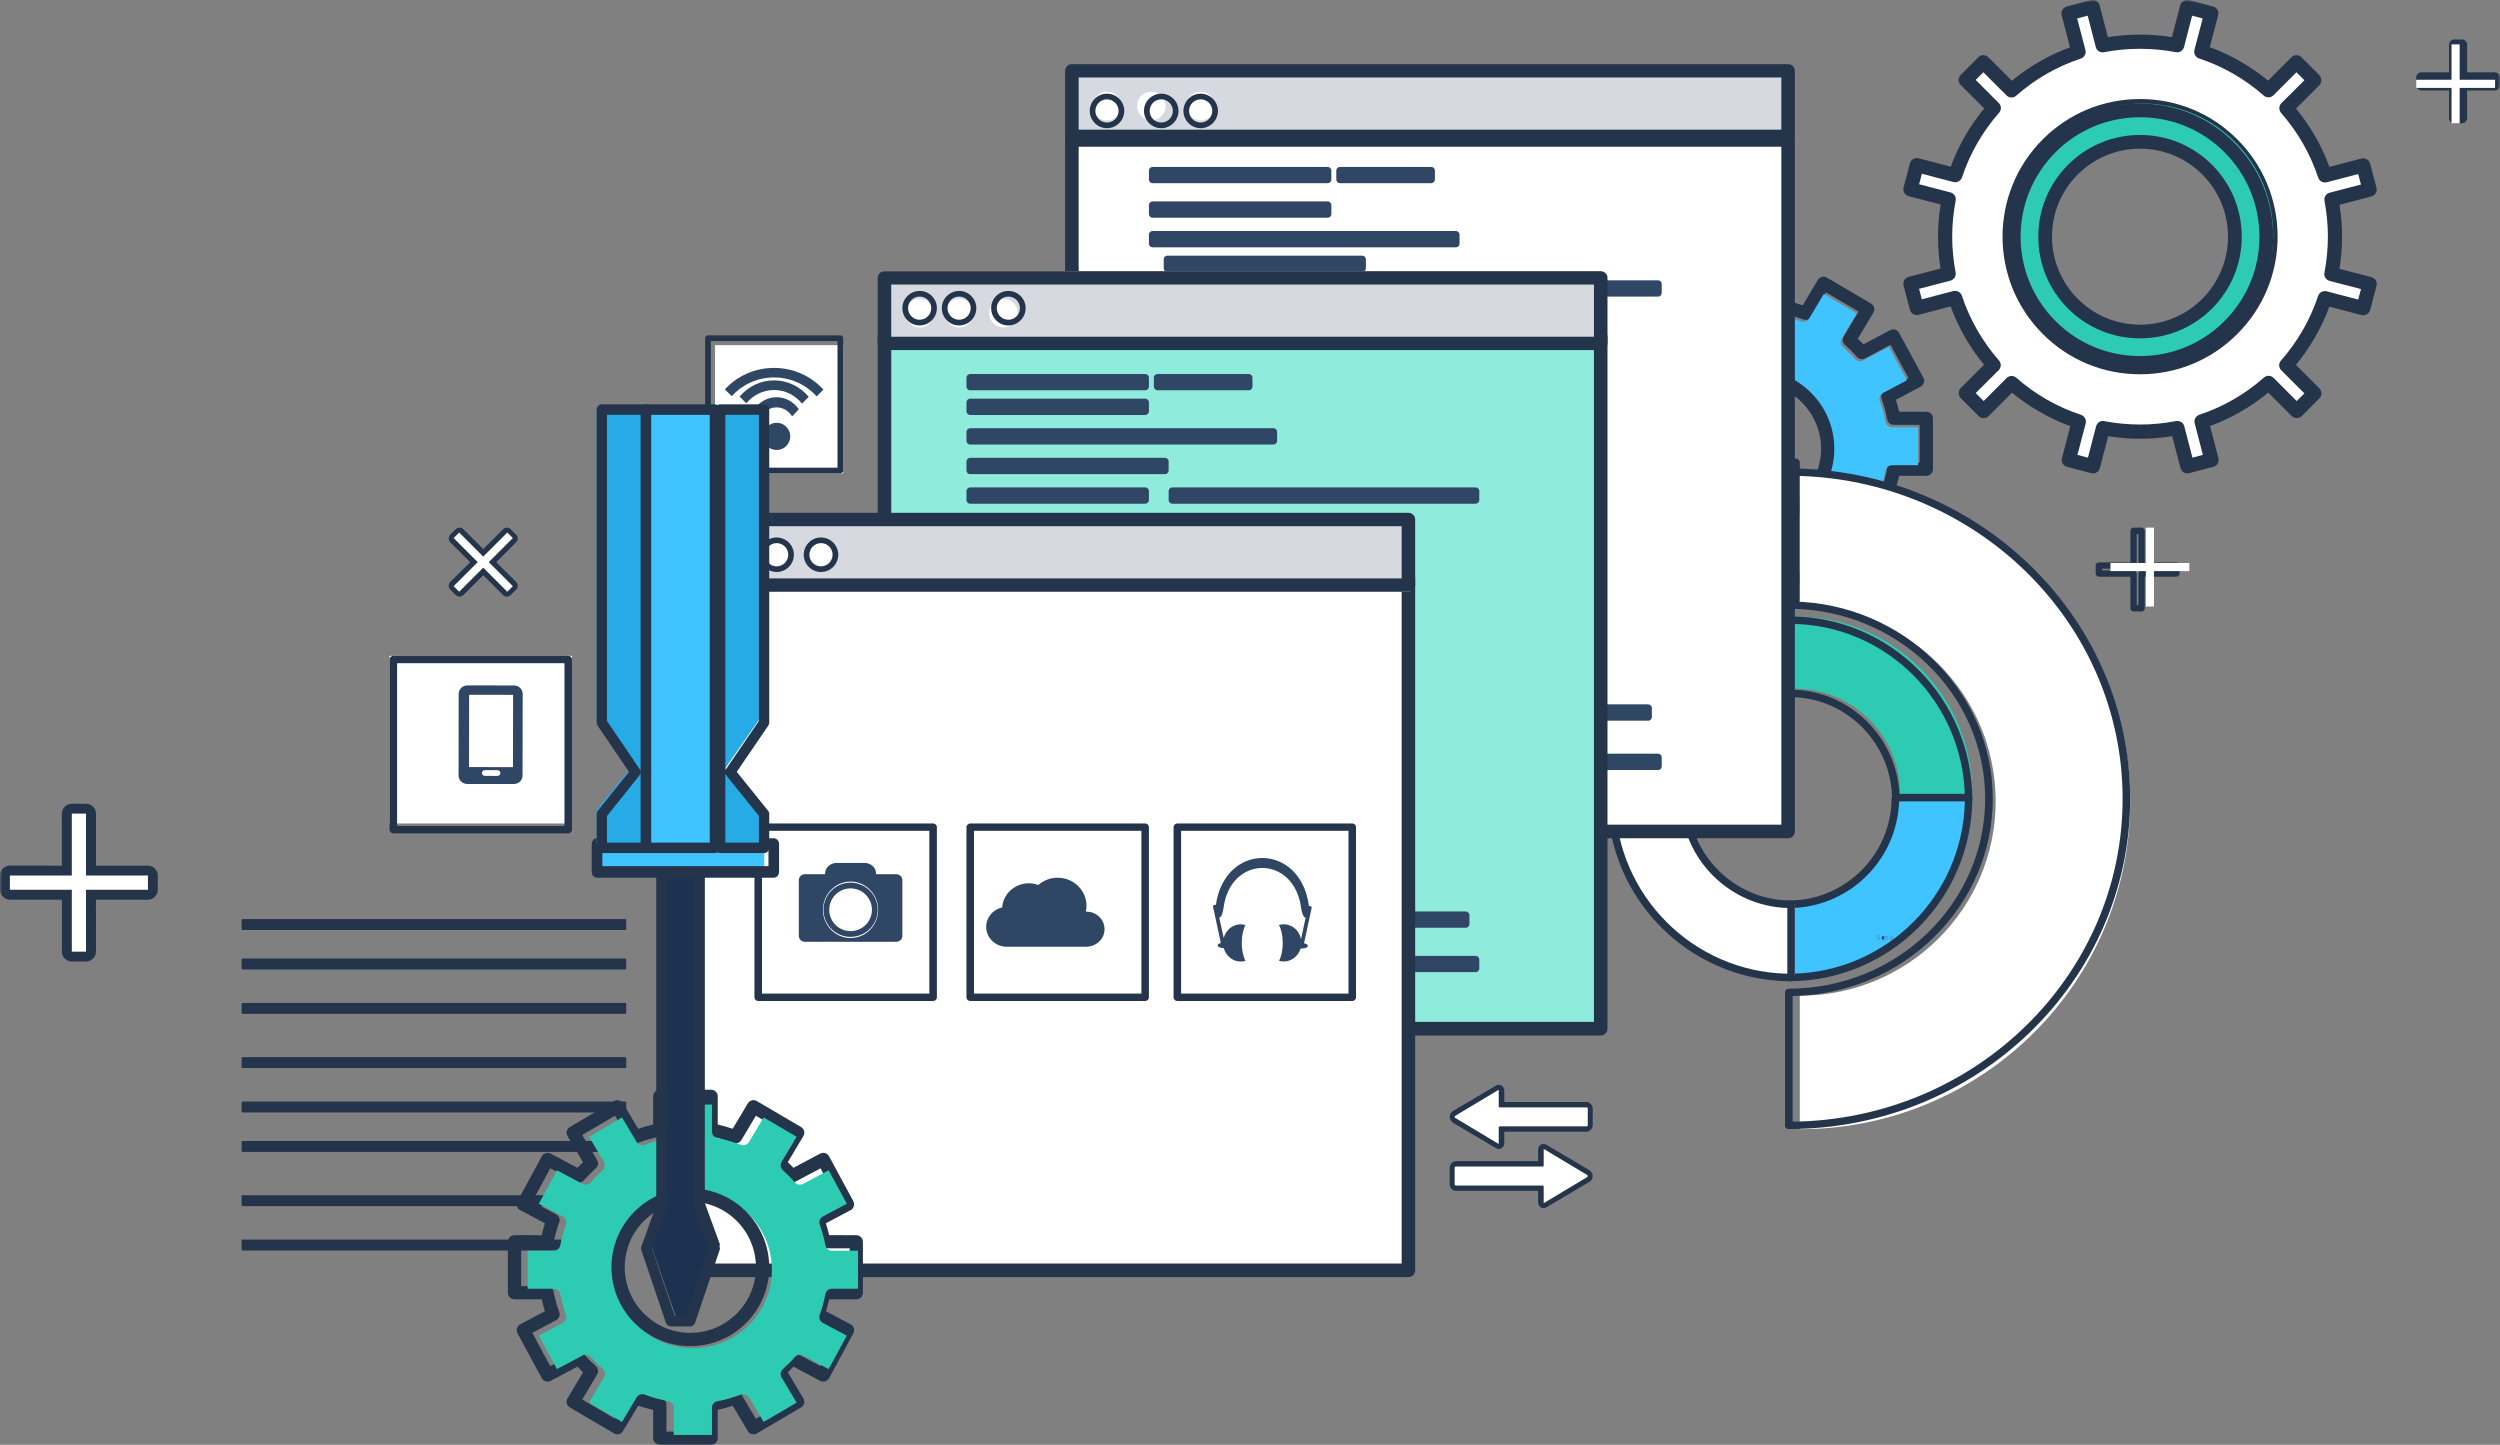
<svg width="507px" height="293px" viewBox="0 0 507 293" version="1.1" xmlns="http://www.w3.org/2000/svg" xmlns:xlink="http://www.w3.org/1999/xlink">
    <rect x="0" y="0" width="507" height="293" fill="#808080" stroke="none"/>
    <defs>
        <polygon id="path-1" points="0 295 507 295 507 0 0 0"></polygon>
    </defs>
    <g id="Page-1" stroke="none" stroke-width="1" fill="none" fill-rule="evenodd">
        <g id="Pactflow-Homepage-Option-A-v2.0" transform="translate(-735, -4507)">
            <g id="Group-198" transform="translate(735, 4507)">
                <path d="M389.314,93.83 L384.056,93.83 C383.397,93.83 382.853,94.291 382.73,94.919 C382.484,96.304 382.098,97.707 381.589,99.093 C381.361,99.729 381.633,100.417 382.212,100.731 L387.049,103.301 L383.397,110.054 L378.236,107.309 C377.691,107.013 376.998,107.135 376.594,107.614 C375.874,108.442 375.058,109.261 374.154,110.063 C373.688,110.49 373.574,111.187 373.899,111.736 L376.928,116.816 L370.282,120.72 L367.333,115.77 C366.999,115.213 366.288,114.977 365.7,115.195 C364.146,115.796 362.549,116.241 360.969,116.528 C360.319,116.642 359.871,117.199 359.871,117.844 L359.871,123.334 L352.155,123.334 L352.155,117.844 C352.155,117.199 351.69,116.642 351.049,116.528 C349.451,116.241 347.862,115.796 346.317,115.195 C345.694,114.969 345.001,115.195 344.667,115.77 L341.718,120.72 L335.072,116.816 L338.092,111.736 C338.417,111.196 338.312,110.49 337.846,110.063 C336.986,109.287 336.17,108.477 335.406,107.614 C335.002,107.144 334.309,107.031 333.756,107.309 L328.594,110.054 L324.951,103.301 L329.788,100.731 C330.367,100.417 330.639,99.729 330.411,99.101 C329.902,97.698 329.525,96.296 329.27,94.919 C329.147,94.291 328.594,93.83 327.944,93.83 L322.686,93.83 L322.686,86.162 L327.944,86.17 C328.594,86.17 329.147,85.709 329.27,85.081 C329.525,83.678 329.911,82.275 330.411,80.89 C330.639,80.263 330.367,79.574 329.788,79.261 L324.951,76.69 L328.594,69.937 L333.756,72.682 C334.291,72.961 334.993,72.847 335.406,72.386 C336.17,71.506 336.986,70.695 337.846,69.92 C338.312,69.501 338.417,68.796 338.092,68.255 L335.072,63.175 L341.718,59.28 L344.667,64.221 C345.001,64.779 345.685,65.023 346.309,64.787 C347.862,64.195 349.469,63.75 351.058,63.463 C351.69,63.341 352.155,62.792 352.155,62.147 L352.155,56.666 L359.871,56.666 L359.871,62.147 C359.871,62.792 360.319,63.341 360.969,63.463 C362.531,63.75 364.138,64.195 365.709,64.787 C366.315,65.023 367.008,64.779 367.333,64.221 L370.282,59.28 L376.928,63.175 L373.899,68.255 C373.574,68.804 373.688,69.501 374.154,69.92 C375.084,70.756 375.883,71.558 376.594,72.377 C377.007,72.847 377.691,72.969 378.236,72.682 L383.397,69.937 L387.049,76.69 L382.212,79.261 C381.633,79.574 381.361,80.271 381.589,80.899 C382.089,82.275 382.475,83.67 382.73,85.072 C382.853,85.7 383.397,86.162 384.056,86.162 L389.314,86.17 L389.314,93.83 Z M390.648,83.495 L385.153,83.495 C384.969,82.694 384.74,81.883 384.486,81.082 L389.498,78.415 C389.823,78.25 390.051,77.962 390.157,77.622 C390.262,77.291 390.227,76.925 390.06,76.603 L385.135,67.506 C384.784,66.852 383.985,66.617 383.318,66.957 L377.902,69.833 C377.542,69.449 377.173,69.074 376.761,68.691 L379.93,63.384 C380.114,63.08 380.167,62.714 380.07,62.374 C379.991,62.034 379.763,61.738 379.456,61.563 L370.493,56.3 C369.861,55.908 369.036,56.135 368.65,56.771 L365.586,61.912 C364.585,61.572 363.558,61.293 362.549,61.058 L362.549,55.333 C362.549,54.601 361.952,54 361.206,54 L350.803,54 C350.057,54 349.46,54.601 349.46,55.333 L349.46,61.058 C348.442,61.293 347.432,61.572 346.414,61.912 L343.35,56.771 C342.964,56.135 342.139,55.908 341.516,56.3 L332.553,61.563 C331.912,61.929 331.702,62.757 332.07,63.384 L335.239,68.691 C334.844,69.074 334.458,69.449 334.098,69.841 L328.682,66.957 C328.032,66.617 327.216,66.852 326.865,67.506 L321.94,76.603 C321.782,76.925 321.738,77.291 321.843,77.622 C321.949,77.962 322.186,78.25 322.502,78.415 L327.514,81.082 C327.26,81.883 327.031,82.694 326.856,83.495 L321.343,83.495 C320.992,83.495 320.65,83.635 320.386,83.887 C320.14,84.14 320,84.471 320,84.829 L320,95.163 C320,95.903 320.606,96.496 321.343,96.496 L326.856,96.496 C327.031,97.298 327.26,98.108 327.514,98.91 L322.502,101.576 C322.186,101.741 321.949,102.029 321.843,102.369 C321.738,102.709 321.782,103.075 321.94,103.38 L326.865,112.494 C327.216,113.148 328.032,113.374 328.682,113.034 L334.098,110.159 C334.467,110.542 334.844,110.926 335.239,111.3 L332.07,116.607 C331.702,117.243 331.912,118.053 332.553,118.428 L341.516,123.691 C342.139,124.074 342.982,123.865 343.35,123.22 L346.414,118.079 C347.424,118.419 348.442,118.698 349.46,118.933 L349.46,124.667 C349.46,125.399 350.057,126 350.803,126 L361.206,126 C361.952,126 362.549,125.399 362.549,124.667 L362.549,118.933 C363.567,118.698 364.585,118.419 365.595,118.079 L368.65,123.22 C369.018,123.865 369.861,124.074 370.493,123.691 L379.456,118.428 C379.763,118.254 379.991,117.957 380.07,117.618 C380.167,117.269 380.114,116.903 379.93,116.607 L376.761,111.3 C377.156,110.926 377.542,110.542 377.902,110.159 L383.318,113.034 C383.985,113.374 384.784,113.148 385.135,112.494 L390.06,103.38 C390.227,103.075 390.262,102.709 390.157,102.369 C390.051,102.029 389.823,101.741 389.498,101.576 L384.486,98.91 C384.74,98.108 384.969,97.298 385.153,96.496 L390.648,96.496 C391.394,96.496 392,95.903 392,95.163 L392,84.837 C392,84.097 391.403,83.495 390.648,83.495 L390.648,83.495 Z" id="Fill-1" fill="#24354B"></path>
                <path d="M355.5,106.407 L355.5,106.407 C346.655,106.407 339.469,99.279 339.469,90.496 C339.469,81.73 346.655,74.593 355.5,74.593 C364.345,74.593 371.539,81.73 371.539,90.496 C371.539,99.279 364.345,106.407 355.5,106.407 M382.379,85.548 C382.123,84.147 381.735,82.737 381.232,81.353 C381.002,80.723 381.276,80.022 381.859,79.707 L386.723,77.124 L383.05,70.337 L377.86,73.095 C377.313,73.384 376.624,73.262 376.209,72.789 C375.494,71.966 374.691,71.16 373.755,70.319 C373.287,69.908 373.172,69.199 373.499,68.647 L376.545,63.541 L369.862,59.627 L366.896,64.592 C366.57,65.153 365.872,65.398 365.254,65.162 C363.683,64.566 362.068,64.119 360.487,63.83 C359.843,63.708 359.384,63.156 359.384,62.508 L359.384,57 L351.634,57 L351.634,62.508 C351.634,63.156 351.166,63.708 350.53,63.83 C348.932,64.119 347.317,64.566 345.755,65.162 C345.128,65.398 344.439,65.153 344.104,64.592 L341.138,59.627 L334.455,63.541 L337.492,68.647 C337.819,69.19 337.713,69.899 337.245,70.319 C336.38,71.099 335.559,71.922 334.791,72.798 C334.367,73.262 333.67,73.384 333.131,73.095 L327.941,70.337 L324.277,77.124 L329.141,79.707 C329.724,80.022 329.998,80.714 329.768,81.345 C329.265,82.737 328.877,84.147 328.621,85.557 C328.497,86.187 327.941,86.651 327.288,86.651 L322,86.643 L322,94.349 L327.288,94.349 C327.941,94.349 328.497,94.813 328.621,95.443 C328.877,96.827 329.256,98.237 329.768,99.655 C329.998,100.277 329.724,100.969 329.141,101.284 L324.277,103.868 L327.941,110.654 L333.131,107.896 C333.687,107.616 334.376,107.729 334.791,108.202 C335.559,109.069 336.38,109.884 337.245,110.663 C337.713,111.092 337.819,111.801 337.492,112.344 L334.455,117.45 L341.138,121.373 L344.104,116.399 C344.439,115.821 345.137,115.593 345.755,115.821 C347.317,116.425 348.915,116.872 350.521,117.17 C351.166,117.275 351.634,117.835 351.634,118.483 L351.634,124 L359.384,124 L359.384,118.483 C359.384,117.835 359.843,117.275 360.487,117.17 C362.085,116.872 363.692,116.425 365.245,115.821 C365.846,115.602 366.561,115.838 366.896,116.399 L369.862,121.373 L376.545,117.45 L373.499,112.344 C373.172,111.793 373.287,111.092 373.755,110.663 C374.664,109.866 375.485,109.034 376.209,108.202 C376.615,107.721 377.313,107.598 377.86,107.896 L383.05,110.654 L386.723,103.868 L381.859,101.284 C381.276,100.969 381.002,100.277 381.232,99.647 C381.744,98.246 382.132,96.836 382.379,95.452 C382.503,94.813 383.05,94.349 383.712,94.349 L389,94.349 L389,86.651 L383.712,86.643 C383.05,86.643 382.503,86.178 382.379,85.548" id="Fill-3" fill="#40C4FF"></path>
                <path d="M341,90.996 C341,82.179 348.172,75 357,75 C348.172,75 341,82.179 341,90.996 C341,99.821 348.172,107 357,107 C348.172,107 341,99.821 341,90.996" id="Fill-5" fill="#2F4664"></path>
                <path d="M356,104.305 L356,104.305 C348.661,104.305 342.687,98.333 342.687,90.996 C342.687,83.667 348.661,77.695 356,77.695 C363.339,77.695 369.313,83.667 369.313,90.996 C369.313,98.333 363.339,104.305 356,104.305 M372,90.996 C372,82.179 364.828,75 356,75 C347.172,75 340,82.179 340,90.996 C340,99.83 347.172,107 356,107 C364.828,107 372,99.83 372,90.996" id="Fill-7" fill="#24354B"></path>
                <path d="M364,123.279 L364,96 C327.001,96 297,126.001 297,163 L324.279,163 C324.279,141.067 342.067,123.279 364,123.279" id="Fill-9" fill="#A0E4EB"></path>
                <path d="M363.456,94.544 C326.745,94.95 296.959,124.745 296.544,161.456 L322.872,161.456 C323.287,139.263 341.263,121.287 363.456,120.881 L363.456,94.544 Z M295,162.224 C295,124.05 326.05,93 364.224,93 C364.648,93 365,93.343 365,93.776 L365,121.639 C365,122.064 364.648,122.407 364.224,122.407 C342.266,122.407 324.407,140.275 324.407,162.224 C324.407,162.648 324.064,163 323.639,163 L295.767,163 C295.343,163 295,162.648 295,162.224 L295,162.224 Z" id="Fill-11" fill="#24354B"></path>
                <path d="M363.996,139.655 C375.785,139.655 385.343,149.212 385.343,161 L400,161 C400,141.115 383.883,125 363.996,125 C344.117,125 328,141.115 328,161 L342.657,161 C342.657,149.212 352.207,139.655 363.996,139.655" id="Fill-13" fill="#2DCBB1"></path>
                <path d="M398.468,161.476 C398.067,142.135 382.315,126.524 363,126.524 C343.685,126.524 327.933,142.135 327.523,161.476 L340.763,161.476 C341.163,149.479 350.99,139.849 363,139.849 C375.01,139.849 384.828,149.479 385.237,161.476 L398.468,161.476 Z M326,162.238 C326,141.705 342.598,125 363,125 C383.402,125 400,141.705 400,162.238 C400,162.668 399.661,163 399.243,163 L384.489,163 C384.07,163 383.723,162.668 383.723,162.238 C383.723,150.734 374.431,141.373 363,141.373 C351.569,141.373 342.268,150.734 342.268,162.238 C342.268,162.668 341.93,163 341.511,163 L326.757,163 C326.339,163 326,162.668 326,162.238 L326,162.238 Z" id="Fill-15" fill="#24354B"></path>
                <path d="M400,162 L384.938,162 C384.938,173.791 375.115,183.35 363,183.35 L363,198 C383.437,198 400,181.881 400,162" id="Fill-17" fill="#40C4FF"></path>
                <path d="M363.533,184.139 L363.533,197.466 C382.614,197.063 398.072,181.619 398.467,162.525 L385.143,162.525 C384.739,174.265 375.27,183.744 363.533,184.139 M362,198.238 L362,183.386 C362,182.964 362.341,182.623 362.762,182.623 C374.266,182.623 383.618,173.269 383.618,161.762 C383.618,161.341 383.968,161 384.389,161 L399.238,161 C399.659,161 400,161.341 400,161.762 C400,182.3 383.295,199 362.762,199 C362.341,199 362,198.659 362,198.238" id="Fill-19" fill="#24354B"></path>
                <path d="M404.721,162.504 C404.721,184.275 386.933,201.932 365,201.932 L365,229 C401.999,229 432,199.23 432,162.504 C432,125.779 401.999,96 365,96 L365,123.077 C386.933,123.077 404.721,140.734 404.721,162.504" id="Fill-21" fill="#FFFFFF"></path>
                <path d="M363.544,201.989 L363.544,227.471 C400.513,227.069 430.465,197.848 430.465,161.978 C430.465,126.117 400.513,96.904 363.544,96.494 L363.544,121.985 C385.983,122.387 404.134,140.173 404.134,161.978 C404.134,183.8 385.983,201.587 363.544,201.989 M362,228.257 L362,228.223 L362,201.255 C362,200.835 362.343,200.503 362.768,200.503 C384.728,200.503 402.59,183.224 402.59,161.978 C402.59,140.741 384.728,123.462 362.768,123.462 C362.343,123.462 362,123.13 362,122.719 L362,95.751 C362,95.341 362.343,95 362.768,95 C400.946,95 432,125.043 432,161.978 C432,198.844 401.072,228.834 363.011,228.965 C362.939,228.991 362.858,229 362.768,229 C362.343,229 362,228.668 362,228.257" id="Fill-23" fill="#24354B"></path>
                <path d="M342.066,162 L327,162 C327,181.881 343.567,198 364,198 L364,183.35 C351.882,183.35 342.066,173.791 342.066,162" id="Fill-25" fill="#FFFFFF"></path>
                <path d="M340.857,162.525 L327.533,162.525 C327.937,181.619 343.377,197.072 362.467,197.466 L362.467,184.139 C350.73,183.744 341.252,174.274 340.857,162.525 M326,161.762 C326,161.341 326.341,161 326.762,161 L341.611,161 C342.032,161 342.373,161.341 342.373,161.762 C342.373,173.269 351.734,182.623 363.229,182.623 C363.65,182.623 364,182.964 364,183.386 L364,198.238 C364,198.659 363.65,199 363.229,199 C342.696,199 326,182.3 326,161.762" id="Fill-27" fill="#24354B"></path>
                <g id="Group-37" transform="translate(376, 185)" fill="#2F4664">
                    <path d="M4.904,5.503 C5.042,5.503 5.152,5.449 5.152,5.296 C5.152,5.17 5.033,5.125 4.885,5.089 C4.729,5.035 4.609,4.99 4.609,4.838 C4.609,4.649 4.738,4.586 4.894,4.586 C4.986,4.586 5.079,4.595 5.152,4.64 L5.125,4.685 C5.06,4.649 4.977,4.64 4.894,4.64 C4.756,4.64 4.664,4.685 4.664,4.829 C4.664,4.954 4.765,4.99 4.904,5.035 C5.069,5.08 5.207,5.125 5.207,5.296 C5.207,5.476 5.079,5.557 4.904,5.557 C4.775,5.557 4.664,5.521 4.581,5.467 L4.609,5.422 C4.692,5.476 4.793,5.503 4.904,5.503" id="Fill-29"></path>
                    <path d="M5.888,5.714 C6.026,5.714 6.072,5.625 6.072,5.508 L6.072,5.427 C6.026,5.508 5.962,5.553 5.842,5.553 C5.667,5.553 5.593,5.427 5.593,5.193 C5.593,4.896 5.741,4.842 5.879,4.842 C5.962,4.842 6.054,4.851 6.127,4.878 L6.127,5.517 C6.127,5.661 6.054,5.759 5.888,5.759 C5.833,5.759 5.759,5.75 5.704,5.723 L5.722,5.679 C5.777,5.706 5.833,5.714 5.888,5.714 L5.888,5.714 Z" id="Fill-31"></path>
                    <path d="M6.791,5.538 L6.791,5.169 C6.791,4.999 6.764,4.891 6.598,4.891 C6.487,4.891 6.432,4.954 6.377,5.052 L6.377,5.538 L6.322,5.538 L6.322,5.034 C6.322,4.981 6.312,4.918 6.294,4.864 L6.349,4.855 C6.359,4.891 6.368,4.936 6.377,4.981 C6.423,4.9 6.487,4.846 6.607,4.846 C6.819,4.846 6.847,5.008 6.847,5.151 L6.847,5.538 L6.791,5.538 Z" id="Fill-33"></path>
                    <path d="M7.781,5.547 C7.772,5.511 7.763,5.466 7.754,5.412 C7.708,5.502 7.643,5.556 7.523,5.556 C7.312,5.556 7.284,5.385 7.284,5.241 L7.284,4.873 L7.339,4.855 L7.339,5.223 C7.339,5.385 7.367,5.502 7.533,5.502 C7.643,5.502 7.698,5.448 7.754,5.349 L7.754,4.873 L7.809,4.855 L7.809,5.358 C7.809,5.412 7.818,5.484 7.827,5.538 L7.781,5.547 Z" id="Fill-35"></path>
                </g>
                <path d="M363,88.404 L363,86.596 C363,86.181 362.648,85.849 362.223,85.849 L343.768,85.849 C343.342,85.849 343,86.181 343,86.596 L343,88.404 C343,88.819 343.342,89.151 343.768,89.151 L362.223,89.151 C362.648,89.151 363,88.819 363,88.404" id="Fill-38" fill="#2F4664"></path>
                <path d="M284,70.6 L284,72.4 C284,72.814 284.351,73.147 284.777,73.147 L303.223,73.147 C303.649,73.147 304,72.814 304,72.4 L304,70.6 C304,70.186 303.649,69.853 303.223,69.853 L284.777,69.853 C284.351,69.853 284,70.186 284,70.6" id="Fill-40" fill="#2F4664"></path>
                <path d="M286.762,64.844 C286.345,64.844 286,65.177 286,65.591 L286,67.4 C286,67.823 286.345,68.156 286.762,68.156 L317.247,68.156 C317.664,68.156 318,67.823 318,67.4 L318,65.591 C318,65.177 317.664,64.844 317.247,64.844 L286.762,64.844 Z" id="Fill-42" fill="#2F4664"></path>
                <path d="M317.247,84.156 C317.664,84.156 318,83.823 318,83.409 L318,81.591 C318,81.177 317.664,80.844 317.247,80.844 L286.762,80.844 C286.345,80.844 286,81.177 286,81.591 L286,83.409 C286,83.823 286.345,84.156 286.762,84.156 L317.247,84.156 Z" id="Fill-44" fill="#2F4664"></path>
                <path d="M302,123.605 L302,125.404 C302,125.819 302.342,126.151 302.777,126.151 L321.232,126.151 C321.658,126.151 322,125.819 322,125.404 L322,123.605 C322,123.181 321.658,122.849 321.232,122.849 L302.777,122.849 C302.342,122.849 302,123.181 302,123.605" id="Fill-46" fill="#2F4664"></path>
                <path d="M270.783,122.849 C270.358,122.849 270,123.181 270,123.605 L270,125.404 C270,125.819 270.358,126.151 270.783,126.151 L290.208,126.151 C290.642,126.151 291,125.819 291,125.404 L291,123.605 C291,123.181 290.642,122.849 290.208,122.849 L270.783,122.849 Z" id="Fill-48" fill="#2F4664"></path>
                <path d="M334.241,50.156 C334.666,50.156 335,49.823 335,49.409 L335,47.6 C335,47.177 334.666,46.844 334.241,46.844 L298.759,46.844 C298.343,46.844 298,47.177 298,47.6 L298,49.409 C298,49.823 298.343,50.156 298.759,50.156 L334.241,50.156 Z" id="Fill-50" fill="#2F4664"></path>
                <mask id="mask-2" fill="white">
                    <use xlink:href="#path-1"></use>
                </mask>
                <g id="Clip-53"></g>
                <polygon id="Fill-52" fill="#FFFFFF" mask="url(#mask-2)" points="217 169 362 169 362 29 217 29"></polygon>
                <path d="M218.752,167.241 L361.257,167.241 L361.257,29.759 L218.752,29.759 L218.752,167.241 Z M362.629,170 L217.371,170 C216.619,170 216,169.379 216,168.625 L216,28.384 C216,27.621 216.619,27 217.371,27 L362.629,27 C363.381,27 364,27.621 364,28.384 L364,168.625 C364,169.379 363.381,170 362.629,170 L362.629,170 Z" id="Fill-54" fill="#24354B" mask="url(#mask-2)"></path>
                <polygon id="Fill-55" fill="#D6DAE0" mask="url(#mask-2)" points="217 28 362 28 362 14 217 14"></polygon>
                <path d="M218.752,26.298 L361.257,26.298 L361.257,15.71 L218.752,15.71 L218.752,26.298 Z M362.629,29 L217.371,29 C216.619,29 216,28.399 216,27.649 L216,14.351 C216,13.61 216.619,13 217.371,13 L362.629,13 C363.381,13 364,13.61 364,14.351 L364,27.649 C364,28.399 363.381,29 362.629,29 L362.629,29 Z" id="Fill-56" fill="#24354B" mask="url(#mask-2)"></path>
                <path d="M243.5,24.402 L243.5,24.402 C241.898,24.402 240.602,23.098 240.602,21.495 C240.602,19.902 241.898,18.598 243.5,18.598 C245.102,18.598 246.398,19.902 246.398,21.495 C246.398,23.098 245.102,24.402 243.5,24.402" id="Fill-57" fill="#FFFFFF" mask="url(#mask-2)"></path>
                <path d="M243.495,20.144 C242.197,20.144 241.144,21.197 241.144,22.495 C241.144,23.794 242.197,24.847 243.495,24.847 C244.794,24.847 245.847,23.794 245.847,22.495 C245.847,21.197 244.794,20.144 243.495,20.144 M243.495,26 C241.571,26 240,24.42 240,22.495 C240,20.562 241.571,19 243.495,19 C245.42,19 247,20.562 247,22.495 C247,24.42 245.42,26 243.495,26" id="Fill-58" fill="#24354B" mask="url(#mask-2)"></path>
                <path d="M233.5,24.402 L233.5,24.402 C231.898,24.402 230.602,23.098 230.602,21.495 C230.602,19.902 231.898,18.598 233.5,18.598 C235.102,18.598 236.398,19.902 236.398,21.495 C236.398,23.098 235.102,24.402 233.5,24.402" id="Fill-59" fill="#FFFFFF" mask="url(#mask-2)"></path>
                <path d="M235.505,20.144 C234.206,20.144 233.153,21.197 233.153,22.495 C233.153,23.794 234.206,24.847 235.505,24.847 C236.803,24.847 237.856,23.794 237.856,22.495 C237.856,21.197 236.803,20.144 235.505,20.144 M235.505,26 C233.571,26 232,24.42 232,22.495 C232,20.562 233.571,19 235.505,19 C237.429,19 239,20.562 239,22.495 C239,24.42 237.429,26 235.505,26" id="Fill-60" fill="#24354B" mask="url(#mask-2)"></path>
                <path d="M224.505,24.402 L224.505,24.402 C222.903,24.402 221.597,23.098 221.597,21.495 C221.597,19.902 222.903,18.598 224.505,18.598 C226.107,18.598 227.403,19.902 227.403,21.495 C227.403,23.098 226.107,24.402 224.505,24.402" id="Fill-61" fill="#FFFFFF" mask="url(#mask-2)"></path>
                <path d="M224.495,20.144 C223.197,20.144 222.144,21.197 222.144,22.495 C222.144,23.794 223.197,24.847 224.495,24.847 C225.794,24.847 226.847,23.794 226.847,22.495 C226.847,21.197 225.794,20.144 224.495,20.144 M224.495,26 C222.571,26 221,24.42 221,22.495 C221,20.562 222.571,19 224.495,19 C226.429,19 228,20.562 228,22.495 C228,24.42 226.429,26 224.495,26" id="Fill-62" fill="#24354B" mask="url(#mask-2)"></path>
                <path d="M269.25,37.151 C269.666,37.151 270,36.809 270,36.404 L270,34.596 C270,34.181 269.666,33.849 269.25,33.849 L233.75,33.849 C233.334,33.849 233,34.181 233,34.596 L233,36.404 C233,36.809 233.334,37.151 233.75,37.151 L269.25,37.151 Z" id="Fill-63" fill="#2F4664" mask="url(#mask-2)"></path>
                <path d="M290.232,37.151 C290.658,37.151 291,36.809 291,36.404 L291,34.596 C291,34.181 290.658,33.849 290.232,33.849 L271.777,33.849 C271.342,33.849 271,34.181 271,34.596 L271,36.404 C271,36.809 271.342,37.151 271.777,37.151 L290.232,37.151 Z" id="Fill-64" fill="#2F4664" mask="url(#mask-2)"></path>
                <path d="M269.25,44.156 C269.666,44.156 270,43.823 270,43.409 L270,41.591 C270,41.177 269.666,40.844 269.25,40.844 L233.75,40.844 C233.334,40.844 233,41.177 233,41.591 L233,43.409 C233,43.823 233.334,44.156 233.75,44.156 L269.25,44.156 Z" id="Fill-65" fill="#2F4664" mask="url(#mask-2)"></path>
                <path d="M295.266,50.156 C295.673,50.156 296,49.823 296,49.409 L296,47.6 C296,47.177 295.673,46.844 295.266,46.844 L233.743,46.844 C233.336,46.844 233,47.177 233,47.6 L233,49.409 C233,49.823 233.336,50.156 233.743,50.156 L295.266,50.156 Z" id="Fill-66" fill="#2F4664" mask="url(#mask-2)"></path>
                <path d="M274,57.596 L274,59.395 C274,59.819 274.336,60.151 274.743,60.151 L336.266,60.151 C336.673,60.151 337,59.819 337,59.395 L337,57.596 C337,57.181 336.673,56.849 336.266,56.849 L274.743,56.849 C274.336,56.849 274,57.181 274,57.596" id="Fill-67" fill="#2F4664" mask="url(#mask-2)"></path>
                <path d="M276.275,55.156 C276.677,55.156 277,54.823 277,54.409 L277,52.6 C277,52.177 276.677,51.844 276.275,51.844 L236.734,51.844 C236.332,51.844 236,52.177 236,52.6 L236,54.409 C236,54.823 236.332,55.156 236.734,55.156 L276.275,55.156 Z" id="Fill-68" fill="#2F4664" mask="url(#mask-2)"></path>
                <path d="M269.25,60.151 C269.666,60.151 270,59.819 270,59.404 L270,57.596 C270,57.181 269.666,56.849 269.25,56.849 L233.75,56.849 C233.334,56.849 233,57.181 233,57.596 L233,59.404 C233,59.819 233.334,60.151 233.75,60.151 L269.25,60.151 Z" id="Fill-69" fill="#2F4664" mask="url(#mask-2)"></path>
                <path d="M272.25,133.151 C272.666,133.151 273,132.819 273,132.405 L273,130.605 C273,130.181 272.666,129.849 272.25,129.849 L236.759,129.849 C236.343,129.849 236,130.181 236,130.605 L236,132.405 C236,132.819 236.343,133.151 236.759,133.151 L272.25,133.151 Z" id="Fill-70" fill="#2F4664" mask="url(#mask-2)"></path>
                <path d="M272,130.605 L272,132.405 C272,132.819 272.342,133.151 272.768,133.151 L291.232,133.151 C291.658,133.151 292,132.819 292,132.405 L292,130.605 C292,130.181 291.658,129.849 291.232,129.849 L272.768,129.849 C272.342,129.849 272,130.181 272,130.605" id="Fill-71" fill="#2F4664" mask="url(#mask-2)"></path>
                <path d="M236,139.405 C236,139.819 236.334,140.151 236.73,140.151 L251.27,140.151 C251.675,140.151 252,139.819 252,139.405 L252,137.605 C252,137.19 251.675,136.849 251.27,136.849 L236.73,136.849 C236.334,136.849 236,137.19 236,137.605 L236,139.405 Z" id="Fill-72" fill="#2F4664" mask="url(#mask-2)"></path>
                <path d="M334.25,146.156 C334.666,146.156 335,145.823 335,145.4 L335,143.6 C335,143.177 334.666,142.844 334.25,142.844 L298.759,142.844 C298.343,142.844 298,143.177 298,143.6 L298,145.4 C298,145.823 298.343,146.156 298.759,146.156 L334.25,146.156 Z" id="Fill-73" fill="#2F4664" mask="url(#mask-2)"></path>
                <path d="M236,145.4 C236,145.823 236.331,146.156 236.724,146.156 L276.276,146.156 C276.677,146.156 277,145.823 277,145.4 L277,143.6 C277,143.177 276.677,142.844 276.276,142.844 L236.724,142.844 C236.331,142.844 236,143.177 236,143.6 L236,145.4 Z" id="Fill-74" fill="#2F4664" mask="url(#mask-2)"></path>
                <path d="M336.266,152.844 L274.743,152.844 C274.336,152.844 274,153.177 274,153.6 L274,155.4 C274,155.823 274.336,156.156 274.743,156.156 L336.266,156.156 C336.673,156.156 337,155.823 337,155.4 L337,153.6 C337,153.177 336.673,152.844 336.266,152.844" id="Fill-75" fill="#2F4664" mask="url(#mask-2)"></path>
                <path d="M299,150.395 L299,148.605 C299,148.181 298.664,147.849 298.257,147.849 L236.743,147.849 C236.336,147.849 236,148.181 236,148.605 L236,150.395 C236,150.819 236.336,151.151 236.743,151.151 L298.257,151.151 C298.664,151.151 299,150.819 299,150.395" id="Fill-76" fill="#2F4664" mask="url(#mask-2)"></path>
                <path d="M236.75,152.844 C236.334,152.844 236,153.177 236,153.6 L236,155.4 C236,155.823 236.334,156.156 236.75,156.156 L272.241,156.156 C272.657,156.156 273,155.823 273,155.4 L273,153.6 C273,153.177 272.657,152.844 272.241,152.844 L236.75,152.844 Z" id="Fill-77" fill="#2F4664" mask="url(#mask-2)"></path>
                <path d="M258.277,104.156 C258.678,104.156 259,103.823 259,103.409 L259,101.6 C259,101.177 258.678,100.844 258.277,100.844 L235.732,100.844 C235.331,100.844 235,101.177 235,101.6 L235,103.409 C235,103.823 235.331,104.156 235.732,104.156 L258.277,104.156 Z" id="Fill-78" fill="#2F4664" mask="url(#mask-2)"></path>
                <path d="M295.253,108.156 C295.671,108.156 296,107.823 296,107.4 L296,105.591 C296,105.177 295.671,104.844 295.253,104.844 L233.738,104.844 C233.329,104.844 233,105.177 233,105.591 L233,107.4 C233,107.823 233.329,108.156 233.738,108.156 L295.253,108.156 Z" id="Fill-79" fill="#2F4664" mask="url(#mask-2)"></path>
                <path d="M269.25,115.156 C269.666,115.156 270,114.823 270,114.409 L270,112.6 C270,112.177 269.666,111.844 269.25,111.844 L233.75,111.844 C233.334,111.844 233,112.177 233,112.6 L233,114.409 C233,114.823 233.334,115.156 233.75,115.156 L269.25,115.156 Z" id="Fill-80" fill="#2F4664" mask="url(#mask-2)"></path>
                <path d="M308,114.409 L308,112.6 C308,112.177 307.666,111.844 307.25,111.844 L271.75,111.844 C271.334,111.844 271,112.177 271,112.6 L271,114.409 C271,114.823 271.334,115.156 271.75,115.156 L307.25,115.156 C307.666,115.156 308,114.823 308,114.409" id="Fill-81" fill="#2F4664" mask="url(#mask-2)"></path>
                <path d="M253.222,121.151 C253.653,121.151 254,120.819 254,120.404 L254,118.605 C254,118.181 253.653,117.849 253.222,117.849 L234.788,117.849 C234.356,117.849 234,118.181 234,118.605 L234,120.404 C234,120.819 234.356,121.151 234.788,121.151 L253.222,121.151 Z" id="Fill-82" fill="#2F4664" mask="url(#mask-2)"></path>
                <path d="M255.277,126.151 C255.678,126.151 256,125.819 256,125.404 L256,123.605 C256,123.181 255.678,122.849 255.277,122.849 L234.723,122.849 C234.322,122.849 234,123.181 234,123.605 L234,125.404 C234,125.819 234.322,126.151 234.723,126.151 L255.277,126.151 Z" id="Fill-83" fill="#2F4664" mask="url(#mask-2)"></path>
                <path d="M283,65.596 C283,65.181 282.657,64.849 282.241,64.849 L246.75,64.849 C246.334,64.849 246,65.181 246,65.596 L246,67.404 C246,67.819 246.334,68.151 246.75,68.151 L282.241,68.151 C282.657,68.151 283,67.819 283,67.404 L283,65.596 Z" id="Fill-84" fill="#2F4664" mask="url(#mask-2)"></path>
                <path d="M283,70.6 C283,70.186 282.657,69.853 282.241,69.853 L246.75,69.853 C246.334,69.853 246,70.186 246,70.6 L246,72.4 C246,72.814 246.334,73.147 246.75,73.147 L282.241,73.147 C282.657,73.147 283,72.814 283,72.4 L283,70.6 Z" id="Fill-85" fill="#2F4664" mask="url(#mask-2)"></path>
                <path d="M266.226,80.151 C266.655,80.151 267,79.819 267,79.404 L267,77.596 C267,77.181 266.655,76.849 266.226,76.849 L246.783,76.849 C246.354,76.849 246,77.181 246,77.596 L246,79.404 C246,79.819 246.354,80.151 246.783,80.151 L266.226,80.151 Z" id="Fill-86" fill="#2F4664" mask="url(#mask-2)"></path>
                <path d="M283,81.591 C283,81.177 282.657,80.844 282.241,80.844 L246.75,80.844 C246.334,80.844 246,81.177 246,81.591 L246,83.4 C246,83.823 246.334,84.156 246.75,84.156 L282.241,84.156 C282.657,84.156 283,83.823 283,83.4 L283,81.591 Z" id="Fill-87" fill="#2F4664" mask="url(#mask-2)"></path>
                <path d="M246.75,88.849 C246.334,88.849 246,89.181 246,89.596 L246,91.404 C246,91.819 246.334,92.151 246.75,92.151 L282.241,92.151 C282.657,92.151 283,91.819 283,91.404 L283,89.596 C283,89.181 282.657,88.849 282.241,88.849 L246.75,88.849 Z" id="Fill-88" fill="#2F4664" mask="url(#mask-2)"></path>
                <path d="M245,112.605 L245,114.404 C245,114.819 245.342,115.151 245.768,115.151 L264.232,115.151 C264.658,115.151 265,114.819 265,114.404 L265,112.605 C265,112.181 264.658,111.849 264.232,111.849 L245.768,111.849 C245.342,111.849 245,112.181 245,112.605" id="Fill-89" fill="#2F4664" mask="url(#mask-2)"></path>
                <path d="M246.753,104.844 C246.336,104.844 246,105.177 246,105.591 L246,107.409 C246,107.823 246.336,108.156 246.753,108.156 L277.238,108.156 C277.655,108.156 278,107.823 278,107.409 L278,105.591 C278,105.177 277.655,104.844 277.238,104.844 L246.753,104.844 Z" id="Fill-90" fill="#2F4664" mask="url(#mask-2)"></path>
                <path d="M277.238,126.151 C277.655,126.151 278,125.819 278,125.404 L278,123.596 C278,123.181 277.655,122.849 277.238,122.849 L246.762,122.849 C246.345,122.849 246,123.181 246,123.596 L246,125.404 C246,125.819 246.345,126.151 246.762,126.151 L277.238,126.151 Z" id="Fill-91" fill="#2F4664" mask="url(#mask-2)"></path>
                <path d="M263,164.595 L263,166.405 C263,166.819 263.342,167.151 263.768,167.151 L282.232,167.151 C282.658,167.151 283,166.819 283,166.405 L283,164.595 C283,164.181 282.658,163.849 282.232,163.849 L263.768,163.849 C263.342,163.849 263,164.181 263,164.595" id="Fill-92" fill="#2F4664" mask="url(#mask-2)"></path>
                <path d="M233.783,163.849 C233.349,163.849 233,164.181 233,164.595 L233,166.405 C233,166.819 233.349,167.151 233.783,167.151 L253.217,167.151 C253.651,167.151 254,166.819 254,166.405 L254,164.595 C254,164.181 253.651,163.849 253.217,163.849 L233.783,163.849 Z" id="Fill-93" fill="#2F4664" mask="url(#mask-2)"></path>
                <path d="M294.25,90.156 C294.666,90.156 295,89.814 295,89.409 L295,87.6 C295,87.177 294.666,86.844 294.25,86.844 L258.75,86.844 C258.334,86.844 258,87.177 258,87.6 L258,89.409 C258,89.814 258.334,90.156 258.75,90.156 L294.25,90.156 Z" id="Fill-94" fill="#2F4664" mask="url(#mask-2)"></path>
                <polygon id="Fill-95" fill="#8FECDD" mask="url(#mask-2)" points="179 209 324 209 324 69 179 69"></polygon>
                <path d="M180.743,207.241 L323.248,207.241 L323.248,69.75 L180.743,69.75 L180.743,207.241 Z M324.62,210 L179.371,210 C178.611,210 178,209.379 178,208.616 L178,68.375 C178,67.612 178.611,67 179.371,67 L324.62,67 C325.381,67 326,67.612 326,68.375 L326,208.616 C326,209.379 325.381,210 324.62,210 L324.62,210 Z" id="Fill-96" fill="#24354B" mask="url(#mask-2)"></path>
                <polygon id="Fill-97" fill="#D6DAE0" mask="url(#mask-2)" points="179 69 324 69 324 55 179 55"></polygon>
                <path d="M180.743,68.291 L323.248,68.291 L323.248,57.709 L180.743,57.709 L180.743,68.291 Z M324.62,71 L179.371,71 C178.611,71 178,70.39 178,69.641 L178,56.35 C178,55.61 178.611,55 179.371,55 L324.62,55 C325.381,55 326,55.61 326,56.35 L326,69.641 C326,70.39 325.381,71 324.62,71 L324.62,71 Z" id="Fill-98" fill="#24354B" mask="url(#mask-2)"></path>
                <path d="M203.5,66.403 L203.5,66.403 C201.898,66.403 200.602,65.097 200.602,63.495 C200.602,61.903 201.898,60.597 203.5,60.597 C205.102,60.597 206.398,61.903 206.398,63.495 C206.398,65.097 205.102,66.403 203.5,66.403" id="Fill-99" fill="#FFFFFF" mask="url(#mask-2)"></path>
                <path d="M204.495,60.144 C203.197,60.144 202.144,61.197 202.144,62.495 C202.144,63.794 203.197,64.847 204.495,64.847 C205.794,64.847 206.847,63.794 206.847,62.495 C206.847,61.197 205.794,60.144 204.495,60.144 M204.495,66 C202.571,66 201,64.42 201,62.495 C201,60.562 202.571,59 204.495,59 C206.42,59 208,60.562 208,62.495 C208,64.42 206.42,66 204.495,66" id="Fill-100" fill="#24354B" mask="url(#mask-2)"></path>
                <path d="M194.5,66.403 L194.5,66.403 C192.898,66.403 191.602,65.097 191.602,63.495 C191.602,61.903 192.898,60.597 194.5,60.597 C196.102,60.597 197.398,61.903 197.398,63.495 C197.398,65.097 196.102,66.403 194.5,66.403" id="Fill-101" fill="#FFFFFF" mask="url(#mask-2)"></path>
                <path d="M194.505,60.144 C193.206,60.144 192.153,61.197 192.153,62.495 C192.153,63.794 193.206,64.847 194.505,64.847 C195.803,64.847 196.856,63.794 196.856,62.495 C196.856,61.197 195.803,60.144 194.505,60.144 M194.505,66 C192.58,66 191,64.42 191,62.495 C191,60.562 192.58,59 194.505,59 C196.438,59 198,60.562 198,62.495 C198,64.42 196.438,66 194.505,66" id="Fill-102" fill="#24354B" mask="url(#mask-2)"></path>
                <path d="M186.5,66.403 L186.5,66.403 C184.898,66.403 183.602,65.097 183.602,63.495 C183.602,61.903 184.898,60.597 186.5,60.597 C188.102,60.597 189.398,61.903 189.398,63.495 C189.398,65.097 188.102,66.403 186.5,66.403" id="Fill-103" fill="#FFFFFF" mask="url(#mask-2)"></path>
                <path d="M186.505,60.144 C185.206,60.144 184.153,61.197 184.153,62.495 C184.153,63.794 185.206,64.847 186.505,64.847 C187.803,64.847 188.856,63.794 188.856,62.495 C188.856,61.197 187.803,60.144 186.505,60.144 M186.505,66 C184.58,66 183,64.42 183,62.495 C183,60.562 184.58,59 186.505,59 C188.429,59 190,60.562 190,62.495 C190,64.42 188.429,66 186.505,66" id="Fill-104" fill="#24354B" mask="url(#mask-2)"></path>
                <path d="M232.25,79.151 C232.666,79.151 233,78.809 233,78.404 L233,76.596 C233,76.181 232.666,75.849 232.25,75.849 L196.759,75.849 C196.343,75.849 196,76.181 196,76.596 L196,78.404 C196,78.809 196.343,79.151 196.759,79.151 L232.25,79.151 Z" id="Fill-105" fill="#2F4664" mask="url(#mask-2)"></path>
                <path d="M253.232,79.151 C253.658,79.151 254,78.809 254,78.404 L254,76.596 C254,76.181 253.658,75.849 253.232,75.849 L234.768,75.849 C234.342,75.849 234,76.181 234,76.596 L234,78.404 C234,78.809 234.342,79.151 234.768,79.151 L253.232,79.151 Z" id="Fill-106" fill="#2F4664" mask="url(#mask-2)"></path>
                <path d="M232.25,84.156 C232.666,84.156 233,83.823 233,83.409 L233,81.6 C233,81.177 232.666,80.844 232.25,80.844 L196.759,80.844 C196.343,80.844 196,81.177 196,81.6 L196,83.409 C196,83.823 196.343,84.156 196.759,84.156 L232.25,84.156 Z" id="Fill-107" fill="#2F4664" mask="url(#mask-2)"></path>
                <path d="M258.266,90.156 C258.673,90.156 259,89.814 259,89.409 L259,87.6 C259,87.177 258.673,86.844 258.266,86.844 L196.743,86.844 C196.336,86.844 196,87.177 196,87.6 L196,89.409 C196,89.814 196.336,90.156 196.743,90.156 L258.266,90.156 Z" id="Fill-108" fill="#2F4664" mask="url(#mask-2)"></path>
                <path d="M237,99.596 L237,101.395 C237,101.819 237.336,102.151 237.734,102.151 L299.257,102.151 C299.655,102.151 300,101.819 300,101.395 L300,99.596 C300,99.181 299.655,98.849 299.257,98.849 L237.734,98.849 C237.336,98.849 237,99.181 237,99.596" id="Fill-109" fill="#2F4664" mask="url(#mask-2)"></path>
                <path d="M236.275,96.156 C236.677,96.156 237,95.823 237,95.409 L237,93.6 C237,93.177 236.677,92.844 236.275,92.844 L196.734,92.844 C196.332,92.844 196,93.177 196,93.6 L196,95.409 C196,95.823 196.332,96.156 196.734,96.156 L236.275,96.156 Z" id="Fill-110" fill="#2F4664" mask="url(#mask-2)"></path>
                <path d="M232.25,102.151 C232.666,102.151 233,101.819 233,101.404 L233,99.596 C233,99.181 232.666,98.849 232.25,98.849 L196.759,98.849 C196.343,98.849 196,99.181 196,99.596 L196,101.404 C196,101.819 196.343,102.151 196.759,102.151 L232.25,102.151 Z" id="Fill-111" fill="#2F4664" mask="url(#mask-2)"></path>
                <path d="M232.25,175.151 C232.666,175.151 233,174.819 233,174.395 L233,172.595 C233,172.181 232.666,171.849 232.25,171.849 L196.759,171.849 C196.343,171.849 196,172.181 196,172.595 L196,174.395 C196,174.819 196.343,175.151 196.759,175.151 L232.25,175.151 Z" id="Fill-112" fill="#2F4664" mask="url(#mask-2)"></path>
                <path d="M234,172.595 L234,174.395 C234,174.819 234.352,175.151 234.768,175.151 L253.232,175.151 C253.658,175.151 254,174.819 254,174.395 L254,172.595 C254,172.181 253.658,171.849 253.232,171.849 L234.768,171.849 C234.352,171.849 234,172.181 234,172.595" id="Fill-113" fill="#2F4664" mask="url(#mask-2)"></path>
                <path d="M196,179.395 C196,179.819 196.334,180.151 196.73,180.151 L211.27,180.151 C211.675,180.151 212,179.819 212,179.395 L212,177.595 C212,177.181 211.675,176.849 211.27,176.849 L196.73,176.849 C196.334,176.849 196,177.181 196,177.595 L196,179.395 Z" id="Fill-114" fill="#2F4664" mask="url(#mask-2)"></path>
                <path d="M297.241,188.151 C297.657,188.151 298,187.819 298,187.405 L298,185.595 C298,185.181 297.657,184.849 297.241,184.849 L261.75,184.849 C261.334,184.849 261,185.181 261,185.595 L261,187.405 C261,187.819 261.334,188.151 261.75,188.151 L297.241,188.151 Z" id="Fill-115" fill="#2F4664" mask="url(#mask-2)"></path>
                <path d="M196,187.405 C196,187.819 196.331,188.151 196.724,188.151 L236.276,188.151 C236.677,188.151 237,187.819 237,187.405 L237,185.595 C237,185.181 236.677,184.849 236.276,184.849 L196.724,184.849 C196.331,184.849 196,185.181 196,185.595 L196,187.405 Z" id="Fill-116" fill="#2F4664" mask="url(#mask-2)"></path>
                <path d="M299.257,193.849 L237.743,193.849 C237.336,193.849 237,194.181 237,194.595 L237,196.405 C237,196.819 237.336,197.151 237.743,197.151 L299.257,197.151 C299.664,197.151 300,196.819 300,196.405 L300,194.595 C300,194.181 299.664,193.849 299.257,193.849" id="Fill-117" fill="#2F4664" mask="url(#mask-2)"></path>
                <path d="M259,191.395 L259,189.595 C259,189.181 258.673,188.849 258.266,188.849 L196.743,188.849 C196.336,188.849 196,189.181 196,189.595 L196,191.395 C196,191.81 196.336,192.151 196.743,192.151 L258.266,192.151 C258.673,192.151 259,191.81 259,191.395" id="Fill-118" fill="#2F4664" mask="url(#mask-2)"></path>
                <path d="M196.75,193.849 C196.334,193.849 196,194.181 196,194.595 L196,196.405 C196,196.819 196.334,197.151 196.75,197.151 L232.241,197.151 C232.657,197.151 233,196.819 233,196.405 L233,194.595 C233,194.181 232.657,193.849 232.241,193.849 L196.75,193.849 Z" id="Fill-119" fill="#2F4664" mask="url(#mask-2)"></path>
                <path d="M219.277,144.156 C219.678,144.156 220,143.823 220,143.4 L220,141.591 C220,141.177 219.678,140.844 219.277,140.844 L196.723,140.844 C196.322,140.844 196,141.177 196,141.591 L196,143.4 C196,143.823 196.322,144.156 196.723,144.156 L219.277,144.156 Z" id="Fill-120" fill="#2F4664" mask="url(#mask-2)"></path>
                <path d="M258.262,150.156 C258.671,150.156 259,149.823 259,149.409 L259,147.6 C259,147.186 258.671,146.844 258.262,146.844 L196.747,146.844 C196.338,146.844 196,147.186 196,147.6 L196,149.409 C196,149.823 196.338,150.156 196.747,150.156 L258.262,150.156 Z" id="Fill-121" fill="#2F4664" mask="url(#mask-2)"></path>
                <path d="M232.25,155.156 C232.666,155.156 233,154.823 233,154.4 L233,152.591 C233,152.177 232.666,151.844 232.25,151.844 L196.759,151.844 C196.343,151.844 196,152.177 196,152.591 L196,154.4 C196,154.823 196.343,155.156 196.759,155.156 L232.25,155.156 Z" id="Fill-122" fill="#2F4664" mask="url(#mask-2)"></path>
                <path d="M269,154.4 L269,152.591 C269,152.177 268.657,151.844 268.25,151.844 L232.75,151.844 C232.334,151.844 232,152.177 232,152.591 L232,154.4 C232,154.823 232.334,155.156 232.75,155.156 L268.25,155.156 C268.657,155.156 269,154.823 269,154.4" id="Fill-123" fill="#2F4664" mask="url(#mask-2)"></path>
                <path d="M215.222,163.151 C215.653,163.151 216,162.819 216,162.395 L216,160.595 C216,160.181 215.653,159.849 215.222,159.849 L196.778,159.849 C196.347,159.849 196,160.181 196,160.595 L196,162.395 C196,162.819 196.347,163.151 196.778,163.151 L215.222,163.151 Z" id="Fill-124" fill="#2F4664" mask="url(#mask-2)"></path>
                <path d="M217.277,167.151 C217.678,167.151 218,166.819 218,166.405 L218,164.595 C218,164.181 217.678,163.849 217.277,163.849 L196.731,163.849 C196.331,163.849 196,164.181 196,164.595 L196,166.405 C196,166.819 196.331,167.151 196.731,167.151 L217.277,167.151 Z" id="Fill-125" fill="#2F4664" mask="url(#mask-2)"></path>
                <path d="M244,105.591 C244,105.177 243.657,104.844 243.25,104.844 L207.75,104.844 C207.334,104.844 207,105.177 207,105.591 L207,107.4 C207,107.823 207.334,108.156 207.75,108.156 L243.25,108.156 C243.657,108.156 244,107.823 244,107.4 L244,105.591 Z" id="Fill-126" fill="#2F4664" mask="url(#mask-2)"></path>
                <path d="M244,112.605 C244,112.181 243.657,111.849 243.25,111.849 L207.75,111.849 C207.334,111.849 207,112.181 207,112.605 L207,114.404 C207,114.819 207.334,115.151 207.75,115.151 L243.25,115.151 C243.657,115.151 244,114.819 244,114.404 L244,112.605 Z" id="Fill-127" fill="#2F4664" mask="url(#mask-2)"></path>
                <path d="M228.226,121.147 C228.655,121.147 229,120.823 229,120.4 L229,118.6 C229,118.186 228.655,117.853 228.226,117.853 L208.774,117.853 C208.345,117.853 208,118.186 208,118.6 L208,120.4 C208,120.823 208.345,121.147 208.774,121.147 L228.226,121.147 Z" id="Fill-128" fill="#2F4664" mask="url(#mask-2)"></path>
                <path d="M244,123.596 C244,123.181 243.657,122.849 243.25,122.849 L207.75,122.849 C207.334,122.849 207,123.181 207,123.596 L207,125.404 C207,125.819 207.334,126.151 207.75,126.151 L243.25,126.151 C243.657,126.151 244,125.819 244,125.404 L244,123.596 Z" id="Fill-129" fill="#2F4664" mask="url(#mask-2)"></path>
                <path d="M207.75,127.849 C207.334,127.849 207,128.181 207,128.595 L207,130.395 C207,130.81 207.334,131.151 207.75,131.151 L243.241,131.151 C243.657,131.151 244,130.81 244,130.395 L244,128.595 C244,128.181 243.657,127.849 243.241,127.849 L207.75,127.849 Z" id="Fill-130" fill="#2F4664" mask="url(#mask-2)"></path>
                <path d="M433.858,115.862 C433.978,115.741 434.133,115.681 434.306,115.672 L440.716,115.672 L440.716,115.336 L434.314,115.336 C433.961,115.336 433.668,115.044 433.668,114.69 L433.668,108.292 L433.332,108.292 L433.332,114.699 C433.323,115.044 433.039,115.328 432.694,115.336 L426.284,115.336 L426.284,115.672 L432.686,115.672 C433.039,115.672 433.332,115.965 433.332,116.318 L433.332,122.717 L433.668,122.717 L433.668,116.31 C433.668,116.137 433.737,115.982 433.858,115.862 M441.819,116.766 C441.698,116.878 441.543,116.955 441.362,116.955 L434.952,116.955 L434.952,123.363 C434.952,123.716 434.668,124 434.314,124 L432.694,124 C432.332,124 432.048,123.716 432.048,123.363 L432.048,116.955 L425.646,116.955 C425.284,116.955 425,116.671 425,116.31 L425,114.69 C425,114.337 425.284,114.053 425.638,114.053 L432.048,114.053 L432.048,107.646 C432.048,107.293 432.332,107 432.686,107 L434.306,107 C434.668,107 434.952,107.293 434.952,107.646 L434.952,114.053 L441.362,114.053 C441.716,114.053 442,114.337 442,114.699 L442,116.318 C442,116.49 441.931,116.654 441.819,116.766" id="Fill-131" fill="#24354B" mask="url(#mask-2)"></path>
                <polygon id="Fill-132" fill="#FFFFFF" mask="url(#mask-2)" points="444 114.172 436.828 114.172 436.828 107 435.172 107 435.172 114.172 428 114.172 428 115.82 435.172 115.82 435.172 123 436.828 123 436.828 115.82 444 115.82"></polygon>
                <polygon id="Fill-133" fill="#FFFFFF" mask="url(#mask-2)" points="141 258 286 258 286 118 141 118"></polygon>
                <path d="M141.752,256.241 L284.257,256.241 L284.257,118.75 L141.752,118.75 L141.752,256.241 Z M285.629,259 L140.38,259 C139.619,259 139,258.379 139,257.616 L139,117.375 C139,116.612 139.619,116 140.38,116 L285.629,116 C286.389,116 287,116.612 287,117.375 L287,257.616 C287,258.379 286.389,259 285.629,259 L285.629,259 Z" id="Fill-134" fill="#24354B" mask="url(#mask-2)"></path>
                <polygon id="Fill-135" fill="#D6DAE0" mask="url(#mask-2)" points="141 120 286 120 286 106 141 106"></polygon>
                <path d="M141.752,117.298 L284.257,117.298 L284.257,106.71 L141.752,106.71 L141.752,117.298 Z M285.629,120 L140.38,120 C139.619,120 139,119.399 139,118.649 L139,105.351 C139,104.61 139.619,104 140.38,104 L285.629,104 C286.389,104 287,104.61 287,105.351 L287,118.649 C287,119.399 286.389,120 285.629,120 L285.629,120 Z" id="Fill-136" fill="#24354B" mask="url(#mask-2)"></path>
                <path d="M166.495,115.403 L166.495,115.403 C164.893,115.403 163.597,114.097 163.597,112.496 C163.597,110.894 164.893,109.597 166.495,109.597 C168.097,109.597 169.403,110.894 169.403,112.496 C169.403,114.097 168.097,115.403 166.495,115.403" id="Fill-137" fill="#FFFFFF" mask="url(#mask-2)"></path>
                <path d="M166.495,110.144 C165.197,110.144 164.144,111.197 164.144,112.495 C164.144,113.794 165.197,114.856 166.495,114.856 C167.794,114.856 168.847,113.794 168.847,112.495 C168.847,111.197 167.794,110.144 166.495,110.144 M166.495,116 C164.571,116 163,114.429 163,112.495 C163,110.571 164.571,109 166.495,109 C168.429,109 170,110.571 170,112.495 C170,114.429 168.429,116 166.495,116" id="Fill-138" fill="#24354B" mask="url(#mask-2)"></path>
                <path d="M157.5,115.403 L157.5,115.403 C155.898,115.403 154.602,114.097 154.602,112.496 C154.602,110.894 155.898,109.597 157.5,109.597 C159.102,109.597 160.398,110.894 160.398,112.496 C160.398,114.097 159.102,115.403 157.5,115.403" id="Fill-139" fill="#FFFFFF" mask="url(#mask-2)"></path>
                <path d="M157.505,110.144 C156.206,110.144 155.153,111.197 155.153,112.495 C155.153,113.794 156.206,114.856 157.505,114.856 C158.803,114.856 159.856,113.794 159.856,112.495 C159.856,111.197 158.803,110.144 157.505,110.144 M157.505,116 C155.58,116 154,114.429 154,112.495 C154,110.571 155.58,109 157.505,109 C159.438,109 161,110.571 161,112.495 C161,114.429 159.438,116 157.505,116" id="Fill-140" fill="#24354B" mask="url(#mask-2)"></path>
                <path d="M147.5,115.403 L147.5,115.403 C145.898,115.403 144.602,114.097 144.602,112.496 C144.602,110.894 145.898,109.597 147.5,109.597 C149.102,109.597 150.398,110.894 150.398,112.496 C150.398,114.097 149.102,115.403 147.5,115.403" id="Fill-141" fill="#FFFFFF" mask="url(#mask-2)"></path>
                <path d="M147.505,110.144 C146.206,110.144 145.153,111.197 145.153,112.495 C145.153,113.794 146.206,114.856 147.505,114.856 C148.803,114.856 149.856,113.794 149.856,112.495 C149.856,111.197 148.803,110.144 147.505,110.144 M147.505,116 C145.58,116 144,114.429 144,112.495 C144,110.571 145.58,109 147.505,109 C149.429,109 151,110.571 151,112.495 C151,114.429 149.429,116 147.505,116" id="Fill-142" fill="#24354B" mask="url(#mask-2)"></path>
                <polygon id="Fill-143" fill="#FFFFFF" mask="url(#mask-2)" points="116 167 79 167 79 133 79 133 116 133"></polygon>
                <path d="M80.532,167.501 L114.476,167.501 L114.476,134.499 L80.532,134.499 L80.532,167.501 Z M115.238,169 L79.771,169 C79.345,169 79,168.664 79,168.25 L79,133.75 C79,133.336 79.345,133 79.771,133 L115.238,133 C115.663,133 116,133.336 116,133.75 L116,168.25 C116,168.664 115.663,169 115.238,169 L115.238,169 Z" id="Fill-144" fill="#24354B" mask="url(#mask-2)"></path>
                <polygon id="Fill-145" fill="#FFFFFF" mask="url(#mask-2)" points="274.991 200 238 200 238 166 238.009 166 275 166 275 200"></polygon>
                <path d="M239.532,201.509 L273.476,201.509 L273.476,168.491 L239.532,168.491 L239.532,201.509 Z M274.238,203 L238.771,203 C238.345,203 238,202.672 238,202.259 L238,167.75 C238,167.336 238.345,167 238.771,167 L274.238,167 C274.663,167 275,167.336 275,167.75 L275,202.259 C275,202.672 274.663,203 274.238,203 L274.238,203 Z" id="Fill-146" fill="#24354B" mask="url(#mask-2)"></path>
                <polygon id="Fill-147" fill="#FFFFFF" mask="url(#mask-2)" points="233 200 196 200 196 166 196 166 233 166"></polygon>
                <path d="M197.532,201.509 L231.476,201.509 L231.476,168.491 L197.532,168.491 L197.532,201.509 Z M232.238,203 L196.771,203 C196.345,203 196,202.672 196,202.259 L196,167.75 C196,167.336 196.345,167 196.771,167 L232.238,167 C232.663,167 233,167.336 233,167.75 L233,202.259 C233,202.672 232.663,203 232.238,203 L232.238,203 Z" id="Fill-148" fill="#24354B" mask="url(#mask-2)"></path>
                <path d="M104.035,155.573 L95.12,155.564 L95.139,140.905 L104.054,140.914 L104.035,155.573 Z M100.879,157.357 L98.334,157.347 C98.004,157.347 97.733,157.095 97.733,156.768 C97.733,156.451 98.004,156.18 98.343,156.18 L100.879,156.19 C101.208,156.19 101.48,156.46 101.48,156.778 C101.48,157.095 101.208,157.357 100.879,157.357 L100.879,157.357 Z M104.229,139.009 L94.8,139 C93.823,139 93.029,139.766 93.019,140.699 L93,157.282 C93,158.225 93.794,158.991 94.771,158.991 L104.2,159 C105.177,159 105.971,158.234 105.971,157.301 L106,140.718 C106,139.775 105.206,139.009 104.229,139.009 L104.229,139.009 Z" id="Fill-149" fill="#2F4664" mask="url(#mask-2)"></path>
                <polygon id="Fill-150" fill="#FFFFFF" mask="url(#mask-2)" points="153 200 190 200 190 166 153 166"></polygon>
                <path d="M154.532,201.509 L188.468,201.509 L188.468,168.491 L154.532,168.491 L154.532,201.509 Z M189.238,203 L153.771,203 C153.337,203 153,202.672 153,202.259 L153,167.75 C153,167.336 153.337,167 153.771,167 L189.238,167 C189.663,167 190,167.336 190,167.75 L190,202.259 C190,202.672 189.663,203 189.238,203 L189.238,203 Z" id="Fill-151" fill="#24354B" mask="url(#mask-2)"></path>
                <path d="M172.491,190.233 C169.398,190.233 166.888,187.668 166.888,184.499 C166.888,182.549 167.851,180.824 169.318,179.795 C170.22,179.153 171.316,178.783 172.491,178.783 C173.667,178.774 174.763,179.153 175.664,179.795 C177.131,180.824 178.095,182.549 178.095,184.499 C178.095,187.668 175.585,190.233 172.491,190.233 M181.736,177.284 L177.662,177.284 L177.662,177.122 C177.662,175.948 176.61,175 175.319,175 L169.689,175 C168.39,175 167.338,175.948 167.338,177.122 L167.338,177.284 L163.264,177.284 C162.566,177.284 162,177.817 162,178.467 L162,189.817 C162,190.467 162.566,191 163.264,191 L181.736,191 C182.434,191 183,190.467 183,189.817 L183,178.467 C183,177.817 182.434,177.284 181.736,177.284" id="Fill-152" fill="#2F4664" mask="url(#mask-2)"></path>
                <path d="M172.5,188.833 C170.106,188.833 168.171,186.899 168.171,184.505 C168.171,182.111 170.106,180.167 172.5,180.167 C174.894,180.167 176.829,182.111 176.829,184.505 C176.829,186.899 174.894,188.833 172.5,188.833 M172.5,179 C169.457,179 167,181.459 167,184.505 C167,187.55 169.457,190 172.5,190 C175.534,190 178,187.541 178,184.505 C178,181.459 175.534,179 172.5,179" id="Fill-153" fill="#2F4664" mask="url(#mask-2)"></path>
                <path d="M246.312,183.5 C246.407,183.482 246.502,183.5 246.577,183.536 C248.386,170.75 263.777,170.822 265.454,183.752 C265.52,183.725 265.605,183.707 265.681,183.725 C265.899,183.77 266.031,183.959 265.994,184.157 L264.459,191.302 C264.923,191.392 265.245,191.581 265.245,191.815 C265.245,191.932 265.141,192.058 264.971,192.157 C264.724,192.291 264.346,192.363 263.929,192.363 L263.758,192.363 C263.294,193.884 261.94,194.991 260.349,194.991 C260.008,194.991 259.686,194.946 259.383,194.856 C259.847,194.019 260.14,192.696 260.14,191.221 C260.14,189.745 259.837,188.431 259.373,187.585 C259.676,187.495 259.998,187.441 260.339,187.441 C262.072,187.441 263.512,188.737 263.853,190.456 L264.781,186.101 C264.346,186.074 264.005,185.165 263.872,184.175 C262.489,173.296 249.476,173.314 248.121,184.193 C247.998,185.138 247.686,186.002 247.269,186.11 L248.169,190.24 C248.576,188.629 249.968,187.45 251.616,187.45 C251.948,187.45 252.279,187.504 252.582,187.594 C252.118,188.44 251.825,189.754 251.825,191.23 C251.825,192.705 252.128,194.019 252.592,194.865 C252.279,194.955 251.957,195 251.626,195 C249.987,195.009 248.614,193.848 248.178,192.282 C247.79,192.264 247.439,192.183 247.221,192.067 C247.042,191.968 246.937,191.851 246.937,191.725 C246.937,191.518 247.203,191.338 247.591,191.239 L246.009,183.923 C245.962,183.725 246.104,183.536 246.312,183.5" id="Fill-154" fill="#2F4664" mask="url(#mask-2)"></path>
                <path d="M296.204,239.245 L312.8,239.245 C313.534,239.245 314.131,239.867 314.131,240.613 L314.131,241.927 L319.922,238.499 L314.131,235.08 L314.131,236.376 C314.131,237.131 313.534,237.744 312.8,237.744 L296.204,237.744 L296.204,239.245 Z M313.025,245 C312.843,245 312.653,244.956 312.48,244.858 C312.143,244.645 311.927,244.281 311.927,243.872 L311.927,241.51 L295.331,241.51 C294.596,241.51 294,240.897 294,240.142 L294,236.847 C294,236.101 294.596,235.479 295.331,235.479 L311.927,235.479 L311.927,233.135 C311.927,232.726 312.143,232.353 312.48,232.14 C312.826,231.953 313.241,231.953 313.586,232.14 L322.325,237.309 C322.671,237.513 322.999,238.073 322.999,238.472 C323.016,238.961 322.757,239.423 322.351,239.671 L313.586,244.858 C313.405,244.956 313.223,245 313.025,245 L313.025,245 Z" id="Fill-155" fill="#24354B" mask="url(#mask-2)"></path>
                <path d="M321.882,238.713 C322.039,238.614 322.039,238.386 321.882,238.287 L313.061,233 L313.061,236.334 C313.061,236.47 312.965,236.579 312.835,236.579 L295.226,236.579 C295.104,236.579 295,236.679 295,236.815 L295,240.185 C295,240.321 295.104,240.421 295.226,240.421 L312.835,240.421 C312.965,240.421 313.061,240.53 313.061,240.666 L313.061,244 L321.882,238.713 Z" id="Fill-156" fill="#FFFFFF" mask="url(#mask-2)"></path>
                <path d="M297.062,226.499 L302.863,229.927 L302.863,228.622 C302.863,227.867 303.46,227.254 304.195,227.254 L320.795,227.254 L320.795,225.744 L304.195,225.744 C303.46,225.744 302.863,225.14 302.863,224.385 L302.863,223.071 L297.062,226.499 Z M303.961,233 C303.771,233 303.581,232.956 303.408,232.858 L294.658,227.689 C294.329,227.494 294.001,226.925 294.001,226.526 C293.984,226.046 294.234,225.584 294.632,225.327 L303.408,220.14 C303.754,219.953 304.169,219.953 304.506,220.14 C304.852,220.353 305.068,220.726 305.068,221.126 L305.068,223.479 L321.668,223.479 C322.403,223.479 323,224.092 323,224.847 L323,228.151 C323,228.897 322.403,229.519 321.668,229.519 L305.068,229.519 L305.068,231.872 C305.068,232.272 304.852,232.645 304.506,232.858 C304.342,232.956 304.151,233 303.961,233 L303.961,233 Z" id="Fill-157" fill="#24354B" mask="url(#mask-2)"></path>
                <path d="M295.118,226.287 C294.961,226.386 294.961,226.614 295.118,226.713 L303.939,232 L303.939,228.675 C303.939,228.53 304.035,228.421 304.165,228.421 L321.774,228.421 C321.896,228.421 322,228.321 322,228.185 L322,224.824 C322,224.679 321.896,224.579 321.774,224.579 L304.165,224.579 C304.035,224.579 303.939,224.47 303.939,224.334 L303.939,221 L295.118,226.287 Z" id="Fill-158" fill="#FFFFFF" mask="url(#mask-2)"></path>
                <path d="M102.799,121 C102.507,121 102.231,120.888 102.024,120.673 L98.002,116.652 L93.98,120.673 C93.567,121.086 92.835,121.095 92.421,120.681 L91.319,119.579 C91.121,119.364 91,119.089 91,118.796 C91,118.512 91.121,118.228 91.319,118.021 L95.349,114.009 L91.319,109.979 C90.897,109.549 90.897,108.851 91.319,108.421 L92.421,107.319 C92.628,107.112 92.912,107 93.205,107 C93.489,107 93.773,107.121 93.98,107.327 L98.002,111.348 L102.024,107.327 C102.231,107.112 102.507,107 102.799,107 C103.092,107 103.368,107.121 103.575,107.327 L104.677,108.429 C105.108,108.86 105.108,109.549 104.677,109.97 L100.646,114.009 L104.677,118.021 C105.108,118.443 105.108,119.14 104.677,119.571 L103.575,120.673 C103.368,120.879 103.092,121 102.799,121" id="Fill-159" fill="#24354B" mask="url(#mask-2)"></path>
                <polygon id="Fill-160" fill="#FFFFFF" mask="url(#mask-2)" points="104 118.879 99.125 114 104 109.121 102.88 108 98.004 112.879 93.12 108 92 109.121 96.884 114 92 118.879 93.12 120 98.004 115.121 102.88 120"></polygon>
                <path d="M496.976,24.688 C496.773,24.485 496.655,24.215 496.663,23.927 L496.663,18.345 L491.081,18.345 C490.507,18.345 490,17.839 490,17.273 L490,15.736 C490.008,15.449 490.118,15.187 490.321,14.976 C490.515,14.773 490.802,14.663 491.081,14.663 L496.663,14.672 L496.655,9.081 C496.655,8.49 497.145,8 497.736,8 L499.264,8 C499.56,8 499.822,8.118 500.024,8.321 C500.227,8.524 500.337,8.802 500.337,9.081 L500.337,14.663 L505.927,14.663 C506.215,14.663 506.485,14.773 506.679,14.976 C506.89,15.187 507,15.457 507,15.744 L507,17.273 C507,17.864 506.51,18.345 505.927,18.345 L500.328,18.345 L500.337,23.919 C500.337,24.51 499.864,25 499.264,25 L497.736,25 C497.457,25 497.17,24.89 496.976,24.688" id="Fill-161" fill="#24354B" mask="url(#mask-2)"></path>
                <polygon id="Fill-162" fill="#FFFFFF" mask="url(#mask-2)" points="498.819 25 498.819 17.824 506 17.824 506 16.176 498.819 16.176 498.819 9 497.172 9 497.172 16.176 490 16.176 490 17.824 497.172 17.824 497.172 25"></polygon>
                <path d="M13.131,194.409 C12.755,194.034 12.531,193.523 12.549,192.978 L12.549,182.463 L2.032,182.472 C0.958,182.472 0,181.532 0,180.45 L0,177.568 C0.009,177.022 0.215,176.512 0.6,176.136 C0.976,175.752 1.495,175.537 2.032,175.537 L12.54,175.555 L12.531,165.04 C12.531,163.922 13.453,163 14.572,163 L17.455,163 C17.992,163 18.502,163.224 18.878,163.609 C19.263,163.984 19.469,164.494 19.469,165.04 L19.469,175.555 L29.977,175.555 C30.523,175.537 31.033,175.752 31.409,176.136 C31.794,176.512 32,177.04 32,177.568 L32,180.45 C31.991,181.568 31.087,182.472 29.986,182.463 L19.46,182.472 L19.469,192.969 C19.469,194.087 18.564,194.991 17.446,194.991 L14.572,195 C14.035,195 13.507,194.794 13.131,194.409" id="Fill-163" fill="#24354B" mask="url(#mask-2)"></path>
                <polygon id="Fill-164" fill="#FFFFFF" mask="url(#mask-2)" points="17.444 193 17.444 180.444 30 180.444 30 177.556 17.444 177.556 17.444 165 14.565 165 14.565 177.556 2 177.556 2 180.444 14.565 180.444 14.565 193"></polygon>
                <path d="M49.185,251.393 C49.088,251.393 49,251.456 49,251.528 L49,253.481 C49,253.553 49.088,253.607 49.185,253.607 L126.824,253.607 C126.921,253.607 127,253.553 127,253.481 L127,251.528 C127,251.456 126.921,251.393 126.824,251.393 L49.185,251.393 Z" id="Fill-165" fill="#24354B" mask="url(#mask-2)"></path>
                <path d="M49.185,242.393 C49.088,242.393 49,242.447 49,242.519 L49,244.472 C49,244.544 49.088,244.607 49.185,244.607 L126.824,244.607 C126.921,244.607 127,244.544 127,244.472 L127,242.519 C127,242.447 126.921,242.393 126.824,242.393 L49.185,242.393 Z" id="Fill-166" fill="#24354B" mask="url(#mask-2)"></path>
                <path d="M49.185,231.393 C49.088,231.393 49,231.456 49,231.528 L49,233.481 C49,233.553 49.088,233.607 49.185,233.607 L126.824,233.607 C126.921,233.607 127,233.553 127,233.481 L127,231.528 C127,231.456 126.921,231.393 126.824,231.393 L49.185,231.393 Z" id="Fill-167" fill="#24354B" mask="url(#mask-2)"></path>
                <path d="M49.185,223.393 C49.088,223.393 49,223.447 49,223.519 L49,225.472 C49,225.544 49.088,225.607 49.185,225.607 L126.824,225.607 C126.921,225.607 127,225.544 127,225.472 L127,223.519 C127,223.447 126.921,223.393 126.824,223.393 L49.185,223.393 Z" id="Fill-168" fill="#24354B" mask="url(#mask-2)"></path>
                <path d="M49.185,214.393 C49.088,214.393 49,214.456 49,214.528 L49,216.481 C49,216.553 49.088,216.607 49.185,216.607 L126.824,216.607 C126.921,216.607 127,216.553 127,216.481 L127,214.528 C127,214.456 126.921,214.393 126.824,214.393 L49.185,214.393 Z" id="Fill-169" fill="#24354B" mask="url(#mask-2)"></path>
                <path d="M49.185,203.393 C49.088,203.393 49,203.456 49,203.528 L49,205.472 C49,205.553 49.088,205.607 49.185,205.607 L126.824,205.607 C126.921,205.607 127,205.553 127,205.472 L127,203.528 C127,203.456 126.921,203.393 126.824,203.393 L49.185,203.393 Z" id="Fill-170" fill="#24354B" mask="url(#mask-2)"></path>
                <path d="M49.185,194.393 C49.088,194.393 49,194.447 49,194.519 L49,196.472 C49,196.544 49.088,196.607 49.185,196.607 L126.824,196.607 C126.921,196.607 127,196.544 127,196.472 L127,194.519 C127,194.447 126.921,194.393 126.824,194.393 L49.185,194.393 Z" id="Fill-171" fill="#24354B" mask="url(#mask-2)"></path>
                <path d="M126.824,186.393 L49.176,186.393 C49.079,186.393 49,186.456 49,186.528 L49,188.472 C49,188.553 49.079,188.607 49.176,188.607 L126.824,188.607 C126.921,188.607 127,188.553 127,188.472 L127,186.528 C127,186.456 126.921,186.393 126.824,186.393" id="Fill-172" fill="#24354B" mask="url(#mask-2)"></path>
                <path d="M220.343,184.885 C220.299,184.885 220.254,184.894 220.21,184.894 C220.299,184.512 220.343,184.104 220.343,183.697 C220.343,180.555 217.725,178 214.494,178 C212.985,178 211.609,178.569 210.571,179.477 C209.976,179.257 209.328,179.129 208.645,179.129 C205.778,179.129 203.444,181.294 203.24,184.028 C201.385,184.427 200,186.04 200,187.959 C200,190.056 201.642,191.779 203.746,191.975 C203.746,191.983 203.737,191.992 203.737,191.992 L204.136,192 L220.343,192 L220.601,192 C220.601,192 220.601,191.983 220.609,191.975 C222.5,191.83 224,190.319 224,188.443 C224,186.473 222.367,184.885 220.343,184.885" id="Fill-173" fill="#2F4664" mask="url(#mask-2)"></path>
                <polygon id="Fill-174" fill="#FFFFFF" mask="url(#mask-2)" points="171 96 145 96 145 70 145.008 70 171 70"></polygon>
                <path d="M144.156,94.844 L169.844,94.844 L169.844,69.164 L144.156,69.164 L144.156,94.844 Z M170.422,96 L143.578,96 C143.259,96 143,95.741 143,95.422 L143,68.578 C143,68.259 143.259,68 143.578,68 L170.422,68 C170.741,68 171,68.259 171,68.578 L171,95.422 C171,95.741 170.741,96 170.422,96 L170.422,96 Z" id="Fill-175" fill="#24354B" mask="url(#mask-2)"></path>
                <path d="M157.5,85.737 C155.979,85.737 154.737,86.979 154.737,88.5 C154.737,90.03 155.979,91.263 157.5,91.263 C159.021,91.263 160.263,90.03 160.263,88.5 C160.263,86.979 159.021,85.737 157.5,85.737" id="Fill-176" fill="#2F4664" mask="url(#mask-2)"></path>
                <path d="M156.977,76.546 C160.429,76.546 163.511,78.04 165.602,80.389 L167,79.021 C164.547,76.321 160.975,74.611 156.977,74.611 C153.006,74.611 149.453,76.303 147,78.967 L148.407,80.335 C150.498,78.022 153.553,76.546 156.977,76.546" id="Fill-177" fill="#2F4664" mask="url(#mask-2)"></path>
                <path d="M156.982,79.095 C159.272,79.095 161.306,80.175 162.653,81.858 L164,80.472 C162.309,78.438 159.791,77.142 156.982,77.142 C154.191,77.142 151.691,78.42 150,80.418 L151.347,81.795 C152.694,80.148 154.719,79.095 156.982,79.095" id="Fill-178" fill="#2F4664" mask="url(#mask-2)"></path>
                <path d="M157.484,82.617 C158.797,82.617 159.964,83.346 160.653,84.444 L162,82.977 C160.949,81.501 159.323,80.556 157.484,80.556 C155.669,80.556 154.059,81.474 153,82.914 L154.347,84.39 C155.045,83.319 156.186,82.617 157.484,82.617" id="Fill-179" fill="#2F4664" mask="url(#mask-2)"></path>
                <path d="M172.314,260.83 L167.056,260.83 C166.406,260.83 165.853,261.291 165.73,261.928 C165.484,263.296 165.098,264.707 164.589,266.093 C164.361,266.729 164.633,267.417 165.221,267.731 L170.049,270.301 L166.406,277.054 L161.244,274.309 C160.691,274.013 159.998,274.135 159.585,274.614 C158.874,275.442 158.049,276.261 157.162,277.063 C156.688,277.49 156.583,278.187 156.908,278.736 L159.928,283.816 L153.291,287.72 L150.342,282.77 C149.999,282.213 149.288,281.977 148.7,282.195 C147.146,282.796 145.549,283.241 143.969,283.528 C143.328,283.642 142.871,284.199 142.871,284.844 L142.871,290.334 L135.155,290.334 L135.155,284.844 C135.155,284.199 134.69,283.642 134.049,283.528 C132.451,283.241 130.862,282.796 129.309,282.195 C128.703,281.969 128.001,282.195 127.676,282.77 L124.726,287.72 L118.081,283.816 L121.101,278.736 C121.426,278.187 121.32,277.49 120.846,277.063 C119.986,276.287 119.17,275.477 118.406,274.614 C118.002,274.144 117.309,274.031 116.756,274.309 L111.594,277.054 L107.951,270.301 L112.788,267.731 C113.376,267.417 113.639,266.729 113.42,266.101 C112.911,264.698 112.525,263.296 112.27,261.919 C112.147,261.291 111.594,260.83 110.944,260.83 L105.695,260.83 L105.695,253.162 L110.944,253.162 C111.594,253.162 112.147,252.709 112.27,252.072 C112.525,250.678 112.911,249.275 113.42,247.89 C113.639,247.263 113.376,246.574 112.788,246.261 L107.951,243.69 L111.594,236.937 L116.756,239.682 C117.3,239.961 117.993,239.847 118.406,239.377 C119.178,238.506 119.986,237.695 120.846,236.928 C121.32,236.501 121.426,235.796 121.101,235.255 L118.081,230.175 L124.726,226.272 L127.676,231.221 C128.001,231.779 128.685,232.023 129.309,231.787 C130.871,231.204 132.469,230.759 134.058,230.463 C134.69,230.341 135.155,229.783 135.155,229.147 L135.155,223.666 L142.871,223.666 L142.871,229.147 C142.871,229.783 143.328,230.341 143.969,230.463 C145.54,230.75 147.138,231.204 148.709,231.787 C149.315,232.023 149.999,231.779 150.342,231.221 L153.291,226.272 L159.928,230.175 L156.908,235.255 C156.583,235.804 156.688,236.501 157.162,236.928 C158.084,237.756 158.883,238.558 159.585,239.377 C160.007,239.847 160.691,239.969 161.244,239.682 L166.406,236.937 L170.049,243.69 L165.221,246.261 C164.633,246.574 164.361,247.271 164.589,247.899 C165.089,249.275 165.475,250.678 165.73,252.064 C165.853,252.7 166.406,253.162 167.056,253.162 L172.314,253.162 L172.314,260.83 Z M173.657,250.495 L168.153,250.487 C167.969,249.694 167.749,248.883 167.495,248.082 L172.507,245.415 C172.823,245.25 173.051,244.962 173.157,244.631 C173.262,244.291 173.227,243.925 173.06,243.603 L168.144,234.506 C167.784,233.852 166.985,233.617 166.318,233.957 L160.911,236.833 C160.542,236.449 160.173,236.066 159.77,235.691 L162.93,230.384 C163.114,230.08 163.167,229.722 163.079,229.374 C162.991,229.043 162.763,228.738 162.456,228.563 L153.493,223.3 C152.861,222.908 152.036,223.135 151.658,223.771 L148.586,228.912 C147.585,228.572 146.567,228.293 145.557,228.058 L145.557,222.333 C145.557,221.593 144.952,221 144.206,221 L133.803,221 C133.066,221 132.46,221.593 132.46,222.333 L132.46,228.058 C131.442,228.293 130.432,228.572 129.423,228.912 L126.35,223.771 C125.964,223.135 125.13,222.908 124.516,223.3 L115.553,228.563 C114.912,228.938 114.702,229.757 115.079,230.384 L118.239,235.691 C117.844,236.066 117.458,236.449 117.098,236.833 L111.682,233.957 C111.032,233.617 110.216,233.852 109.865,234.506 L104.949,243.603 C104.782,243.925 104.738,244.291 104.843,244.631 C104.949,244.962 105.186,245.25 105.493,245.415 L110.505,248.082 C110.26,248.883 110.04,249.694 109.856,250.495 L104.343,250.487 C103.992,250.487 103.65,250.635 103.395,250.879 C103.14,251.14 103,251.471 103,251.829 L103,262.163 C103,262.895 103.606,263.505 104.343,263.505 L109.856,263.505 C110.04,264.298 110.26,265.099 110.505,265.91 L105.493,268.576 C105.186,268.741 104.949,269.02 104.843,269.36 C104.738,269.709 104.782,270.075 104.949,270.388 L109.865,279.494 C110.216,280.148 111.032,280.374 111.682,280.034 L117.098,277.159 C117.467,277.542 117.844,277.926 118.239,278.3 L115.079,283.607 C114.702,284.243 114.912,285.053 115.553,285.428 L124.516,290.691 C125.13,291.074 125.982,290.865 126.35,290.22 L129.414,285.079 C130.424,285.419 131.442,285.698 132.46,285.933 L132.46,291.667 C132.46,292.399 133.066,293 133.803,293 L144.206,293 C144.952,293 145.557,292.399 145.557,291.667 L145.557,285.933 C146.567,285.698 147.585,285.419 148.595,285.079 L151.658,290.22 C152.027,290.865 152.861,291.074 153.493,290.691 L162.456,285.428 C162.763,285.254 162.991,284.957 163.079,284.618 C163.167,284.269 163.114,283.903 162.93,283.607 L159.77,278.3 C160.165,277.926 160.542,277.542 160.902,277.159 L166.318,280.034 C166.985,280.374 167.784,280.148 168.144,279.494 L173.06,270.388 C173.227,270.075 173.262,269.709 173.157,269.36 C173.051,269.02 172.823,268.741 172.507,268.576 L167.495,265.91 C167.749,265.099 167.969,264.298 168.153,263.505 L173.657,263.505 C174.394,263.505 175,262.895 175,262.163 L175,251.837 C175,251.097 174.403,250.495 173.657,250.495 L173.657,250.495 Z" id="Fill-180" fill="#24354B" mask="url(#mask-2)"></path>
                <path d="M140.504,273.407 L140.504,273.407 C131.658,273.407 124.463,266.279 124.463,257.504 C124.463,248.73 131.658,241.584 140.504,241.584 L140.504,241.584 C149.351,241.584 156.537,248.73 156.537,257.504 C156.537,266.279 149.351,273.407 140.504,273.407 M167.387,252.539 C167.131,251.147 166.743,249.737 166.24,248.353 C166.01,247.723 166.275,247.022 166.867,246.707 L171.731,244.124 L168.058,237.337 L162.867,240.095 C162.311,240.384 161.622,240.262 161.207,239.789 C160.492,238.966 159.698,238.16 158.762,237.328 C158.285,236.899 158.179,236.199 158.506,235.647 L161.552,230.541 L154.868,226.618 L151.902,231.592 C151.567,232.153 150.878,232.398 150.26,232.162 C148.68,231.575 147.073,231.119 145.493,230.83 C144.848,230.708 144.389,230.156 144.389,229.508 L144.389,224 L136.629,224 L136.629,229.508 C136.629,230.156 136.161,230.708 135.525,230.83 C133.936,231.128 132.32,231.575 130.749,232.162 C130.131,232.398 129.442,232.153 129.107,231.592 L126.14,226.618 L119.457,230.541 L122.494,235.647 C122.821,236.19 122.715,236.899 122.247,237.328 C121.373,238.099 120.561,238.922 119.793,239.789 C119.369,240.262 118.671,240.384 118.133,240.095 L112.942,237.337 L109.278,244.124 L114.133,246.707 C114.725,247.022 114.999,247.714 114.769,248.345 C114.266,249.737 113.877,251.147 113.621,252.548 C113.498,253.187 112.933,253.643 112.288,253.643 L107,253.643 L107,261.349 L112.288,261.349 C112.933,261.349 113.498,261.813 113.621,262.443 C113.877,263.827 114.257,265.237 114.769,266.655 C114.999,267.277 114.725,267.969 114.133,268.284 L109.278,270.868 L112.942,277.654 L118.133,274.896 C118.689,274.616 119.378,274.729 119.793,275.202 C120.561,276.069 121.373,276.884 122.247,277.663 C122.715,278.092 122.821,278.793 122.494,279.344 L119.457,284.45 L126.14,288.373 L129.107,283.399 C129.442,282.821 130.14,282.593 130.758,282.821 C132.32,283.425 133.918,283.872 135.525,284.17 C136.161,284.275 136.629,284.835 136.629,285.483 L136.629,291 L144.389,291 L144.389,285.483 C144.389,284.835 144.848,284.275 145.493,284.17 C147.082,283.872 148.688,283.425 150.251,282.821 C150.851,282.602 151.567,282.838 151.902,283.399 L154.868,288.373 L161.552,284.45 L158.506,279.344 C158.179,278.793 158.285,278.092 158.762,277.663 C159.662,276.866 160.492,276.034 161.207,275.202 C161.622,274.721 162.311,274.598 162.867,274.896 L168.058,277.654 L171.731,270.868 L166.867,268.284 C166.275,267.969 166.01,267.277 166.24,266.647 C166.752,265.246 167.131,263.827 167.387,262.452 C167.502,261.813 168.058,261.349 168.712,261.349 L174,261.349 L174,253.643 L168.712,253.643 C168.058,253.643 167.502,253.178 167.387,252.539" id="Fill-181" fill="#2DCBB1" mask="url(#mask-2)"></path>
                <path d="M124,257.004 C124,248.179 131.181,241.009 140,241 C131.172,241 124,248.179 124,257.004 C124,265.83 131.172,273 140,273 C131.181,273 124,265.83 124,257.004" id="Fill-182" fill="#2F4664" mask="url(#mask-2)"></path>
                <path d="M140.004,270.305 L140.004,270.305 C132.667,270.305 126.695,264.326 126.695,257 C126.695,249.665 132.667,243.703 140.004,243.703 L140.004,243.703 C147.342,243.703 153.305,249.665 153.305,257 C153.305,264.326 147.342,270.305 140.004,270.305 M156,257 C156,248.177 148.821,241.009 140.004,241 C131.179,241.009 124,248.177 124,257 C124,265.823 131.179,273 140.004,273 C148.821,273 156,265.823 156,257" id="Fill-183" fill="#24354B" mask="url(#mask-2)"></path>
                <path d="M452.482,67.189 C442.274,77.51 425.718,77.51 415.5,67.189 C405.292,56.86 405.292,40.131 415.5,29.811 C425.718,19.481 442.274,19.481 452.482,29.811 C462.691,40.131 462.691,56.86 452.482,67.189 M472.348,40.99 L480,38.972 L478.722,34.068 L471.043,36.095 C469.441,31.2 466.876,26.571 463.321,22.491 L468.933,16.817 L468.872,16.764 L465.388,13.232 L465.335,13.179 L459.723,18.853 C455.687,15.268 451.116,12.657 446.266,11.046 L448.28,3.275 L443.421,2 L441.424,9.727 C436.504,8.771 431.435,8.771 426.506,9.745 L424.518,2 L419.659,3.275 L421.673,11.064 C416.84,12.683 412.261,15.295 408.233,18.879 L402.604,13.179 L399.058,16.764 L404.696,22.464 C401.15,26.536 398.576,31.156 396.965,36.042 L389.261,34.006 L388,38.91 L395.661,40.937 C394.698,45.911 394.698,51.036 395.643,56.01 L388,58.028 L389.261,62.941 L396.948,60.905 C398.55,65.8 401.124,70.429 404.67,74.509 L399.058,80.183 L399.11,80.236 L402.604,83.768 L402.665,83.821 L408.268,78.147 C412.305,81.732 416.884,84.334 421.725,85.954 L419.72,93.725 L424.571,95 L426.567,87.273 C431.487,88.229 436.557,88.22 441.477,87.255 L443.482,95 L448.324,93.725 L446.319,85.936 C451.152,84.317 455.722,81.705 459.749,78.121 L465.388,83.821 L468.933,80.236 L463.295,74.545 C466.85,70.464 469.424,65.844 471.026,60.958 L478.722,62.985 L480,58.09 L472.33,56.063 C473.285,51.089 473.293,45.964 472.348,40.99" id="Fill-184" fill="#FFFFFF" mask="url(#mask-2)"></path>
                <path d="M434.003,22.964 C427.313,22.964 421.03,25.561 416.307,30.294 C406.542,40.062 406.542,55.928 416.307,65.695 C421.03,70.42 427.313,73.026 434.003,73.026 C440.685,73.026 446.967,70.42 451.691,65.695 C456.423,60.962 459.019,54.687 459.019,47.995 C459.019,41.303 456.423,35.027 451.691,30.294 C446.967,25.561 440.685,22.964 434.003,22.964 L434.003,22.964 Z M434.003,75.906 C426.551,75.906 419.542,73.008 414.269,67.725 C403.396,56.85 403.396,39.14 414.269,28.264 C419.542,22.982 426.551,20.083 434.003,20.083 C441.456,20.083 448.465,22.982 453.729,28.264 C459.001,33.529 461.899,40.541 461.899,47.995 C461.899,55.449 459.001,62.46 453.729,67.725 C448.465,73.008 441.456,75.906 434.003,75.906 L434.003,75.906 Z M421.305,92.251 L423.432,92.809 L425.089,86.454 C425.284,85.727 425.984,85.222 426.764,85.408 C431.522,86.321 436.511,86.33 441.296,85.39 C442.111,85.275 442.776,85.718 442.971,86.445 L444.628,92.809 L446.746,92.251 L445.08,85.842 C444.894,85.107 445.293,84.353 446.019,84.114 C450.84,82.518 455.244,79.984 459.116,76.58 C459.675,76.066 460.552,76.092 461.092,76.642 L465.771,81.331 L467.331,79.78 L462.634,75.091 C462.103,74.55 462.076,73.69 462.581,73.123 C465.966,69.267 468.509,64.853 470.113,60.014 C470.353,59.305 471.106,58.888 471.85,59.074 L478.239,60.75 L478.806,58.622 L472.435,56.965 C471.708,56.77 471.248,56.043 471.398,55.29 C472.32,50.459 472.329,45.566 471.407,40.744 C471.256,40 471.717,39.273 472.453,39.078 L478.806,37.421 L478.239,35.293 L471.859,36.969 C471.106,37.146 470.37,36.738 470.131,36.02 C468.527,31.181 465.993,26.775 462.608,22.902 C462.103,22.326 462.138,21.466 462.661,20.934 L467.331,16.272 L465.718,14.659 L461.057,19.321 C460.516,19.853 459.666,19.88 459.09,19.383 C455.226,15.988 450.804,13.453 445.975,11.858 C445.248,11.619 444.841,10.856 445.027,10.121 L446.702,3.739 L444.566,3.181 L442.918,9.536 C442.714,10.271 442.014,10.759 441.243,10.582 C436.476,9.669 431.487,9.669 426.702,10.59 C425.913,10.75 425.222,10.28 425.027,9.545 L423.379,3.181 L421.252,3.739 L422.927,10.147 C423.113,10.883 422.705,11.636 421.987,11.876 C417.14,13.489 412.736,16.015 408.881,19.41 C408.314,19.915 407.446,19.888 406.914,19.348 L402.227,14.659 L400.676,16.21 L405.363,20.899 C405.904,21.44 405.922,22.299 405.417,22.867 C402.032,26.722 399.488,31.136 397.893,35.976 C397.654,36.685 396.919,37.093 396.157,36.915 L389.759,35.24 L389.2,37.367 L395.563,39.025 C396.289,39.211 396.759,39.947 396.608,40.691 C395.678,45.513 395.669,50.406 396.6,55.245 C396.741,55.99 396.281,56.717 395.554,56.912 L389.192,58.569 L389.75,60.696 L396.139,59.021 C396.901,58.862 397.636,59.252 397.867,59.97 C399.471,64.809 402.005,69.214 405.39,73.096 C405.895,73.664 405.869,74.524 405.337,75.055 L400.676,79.718 L402.289,81.331 L406.941,76.669 C407.472,76.128 408.332,76.092 408.908,76.606 C412.772,80.001 417.202,82.536 422.032,84.132 C422.758,84.371 423.166,85.133 422.98,85.869 L421.305,92.251 Z M424.46,96 C424.336,96 424.22,95.982 424.096,95.956 L419.187,94.67 C418.815,94.582 418.496,94.334 418.31,94.006 C418.115,93.678 418.062,93.288 418.159,92.915 L419.852,86.427 C415.563,84.841 411.602,82.572 408.031,79.647 L403.299,84.38 C402.758,84.929 401.881,84.947 401.323,84.433 L397.672,80.79 C397.406,80.524 397.229,80.125 397.229,79.744 C397.229,79.363 397.344,78.964 397.628,78.698 L402.359,73.965 C399.435,70.402 397.158,66.431 395.581,62.141 L389.094,63.843 C388.297,64.029 387.534,63.586 387.322,62.815 L386.046,57.904 C385.851,57.133 386.312,56.344 387.074,56.149 L393.542,54.456 C392.851,50.14 392.86,45.779 393.56,41.471 L387.074,39.787 C386.71,39.69 386.391,39.45 386.196,39.122 C386.01,38.794 385.948,38.404 386.046,38.032 L387.331,33.122 C387.543,32.359 388.297,31.89 389.094,32.094 L395.607,33.795 C397.193,29.505 399.462,25.552 402.395,21.998 L397.628,17.229 C397.344,16.963 397.202,16.591 397.202,16.21 C397.202,15.829 397.344,15.465 397.628,15.2 L401.208,11.61 C401.766,11.043 402.678,11.043 403.237,11.61 L408.004,16.37 C411.549,13.453 415.51,11.175 419.799,9.589 L418.097,3.074 C417.911,2.303 418.363,1.523 419.125,1.319 L424.034,0.034 C424.415,-0.037 424.805,-0.001 425.124,0.185 C425.461,0.38 425.7,0.699 425.798,1.062 L427.481,7.533 C431.779,6.85 436.192,6.85 440.463,7.524 L442.147,1.062 C442.351,0.3 443.122,-0.126 443.91,0.034 L448.82,1.319 C449.582,1.523 450.042,2.303 449.847,3.074 L448.146,9.562 C452.435,11.14 456.396,13.418 459.967,16.343 L464.699,11.61 C465.257,11.051 466.179,11.043 466.737,11.61 L470.326,15.2 C470.884,15.758 470.937,16.724 470.37,17.283 L465.638,22.025 C468.563,25.588 470.84,29.559 472.417,33.849 L478.904,32.147 C479.684,31.969 480.455,32.404 480.667,33.175 L481.952,38.085 C482.05,38.458 481.996,38.848 481.81,39.176 C481.606,39.504 481.287,39.752 480.924,39.84 L474.455,41.533 C475.147,45.841 475.147,50.193 474.447,54.518 L480.924,56.203 C481.287,56.3 481.606,56.539 481.81,56.867 C481.996,57.195 482.05,57.585 481.952,57.957 L480.667,62.868 C480.455,63.63 479.684,64.065 478.904,63.896 L472.4,62.194 C470.813,66.484 468.536,70.437 465.612,73.992 L470.37,78.76 C470.937,79.319 470.937,80.232 470.37,80.79 L466.79,84.38 C466.259,84.921 465.293,84.921 464.761,84.38 L459.994,79.62 C456.44,82.554 452.479,84.823 448.199,86.401 L449.901,92.915 C450.096,93.687 449.635,94.467 448.873,94.67 L443.963,95.956 C443.591,96.044 443.201,96 442.874,95.805 C442.546,95.61 442.306,95.291 442.209,94.928 L440.516,88.457 C436.228,89.157 431.815,89.148 427.543,88.466 L425.851,94.928 C425.691,95.575 425.098,96 424.46,96 L424.46,96 Z" id="Fill-185" fill="#24354B" mask="url(#mask-2)"></path>
                <path d="M448.58,61.572 C440.806,69.346 428.203,69.346 420.429,61.572 C412.655,53.808 412.655,41.199 420.429,33.434 C428.203,25.661 440.806,25.661 448.58,33.434 C456.345,41.199 456.345,53.808 448.58,61.572 M415.761,28.767 C405.413,39.113 405.413,55.884 415.761,66.24 C426.118,76.587 442.891,76.587 453.239,66.24 C463.587,55.884 463.587,39.113 453.239,28.767 C442.891,18.411 426.118,18.411 415.761,28.767" id="Fill-186" fill="#2DCBB1" mask="url(#mask-2)"></path>
                <path d="M433.997,30.159 C429.227,30.159 424.75,32.011 421.379,35.381 C418.008,38.751 416.146,43.236 416.146,48.004 C416.146,52.764 418.008,57.249 421.379,60.61 C424.75,63.98 429.227,65.841 433.997,65.841 C438.766,65.841 443.244,63.98 446.615,60.61 C449.977,57.249 451.839,52.764 451.839,48.004 C451.839,43.228 449.977,38.751 446.615,35.381 C443.244,32.011 438.766,30.159 433.997,30.159 M433.997,68.62 C428.481,68.62 423.3,66.476 419.406,62.583 C415.511,58.689 413.367,53.51 413.367,48.004 C413.367,42.49 415.511,37.311 419.406,33.417 C423.3,29.524 428.481,27.372 433.997,27.372 C439.504,27.372 444.693,29.524 448.588,33.417 C452.482,37.311 454.627,42.49 454.627,48.004 C454.627,53.51 452.482,58.689 448.588,62.583 C444.693,66.476 439.504,68.62 433.997,68.62 M433.997,23.778 C427.52,23.778 421.439,26.3 416.867,30.87 C407.414,40.321 407.414,55.679 416.867,65.121 C421.439,69.692 427.52,72.213 433.997,72.213 C440.465,72.213 446.546,69.692 451.118,65.121 C455.699,60.542 458.212,54.47 458.212,48.004 C458.212,41.53 455.699,35.45 451.118,30.87 C446.546,26.3 440.465,23.778 433.997,23.778 M433.997,75 C426.783,75 419.998,72.196 414.894,67.093 C404.369,56.563 404.369,39.437 414.894,28.907 C419.998,23.804 426.783,21 433.997,21 C441.211,21 447.996,23.804 453.091,28.907 C458.195,34 461,40.784 461,48.004 C461,55.208 458.195,61.991 453.091,67.093 C447.996,72.196 441.211,75 433.997,75" id="Fill-187" fill="#24354B" mask="url(#mask-2)"></path>
                <path d="M146,252.361 L140.955,267 L139.902,267 L138.098,267 L137.045,267 L132,252.361 L135.131,243.816 L135.131,165.703 C135.131,163.655 136.862,162 138.995,162 C141.138,162 142.878,163.655 142.878,165.703 L142.878,243.816 L146,252.361 Z" id="Fill-188" fill="#1C3250" mask="url(#mask-2)"></path>
                <path d="M139.152,266.89 L143.775,253.188 L140.808,244.924 C140.771,244.801 140.744,244.686 140.744,244.571 L140.744,165.794 C140.744,164.32 139.514,163.11 138.003,163.11 C136.493,163.11 135.253,164.32 135.253,165.794 L135.253,244.571 C135.253,244.686 135.235,244.801 135.199,244.924 L132.223,253.188 L136.855,266.89 L139.152,266.89 Z M146,253.179 C146,253.294 145.982,253.409 145.937,253.515 L140.961,268.267 C140.817,268.709 140.401,269 139.93,269 L136.068,269 C135.606,269 135.199,268.709 135.045,268.267 L130.061,253.515 C129.98,253.294 129.98,253.064 130.061,252.835 L133.091,244.386 L133.091,165.794 C133.091,163.145 135.29,161 138.003,161 C140.708,161 142.906,163.145 142.906,165.794 L142.906,244.395 L145.937,252.835 C145.973,252.95 146,253.073 146,253.179 L146,253.179 Z" id="Fill-189" fill="#24354B" mask="url(#mask-2)"></path>
                <polygon id="Fill-190" fill="#40C4FF" mask="url(#mask-2)" points="144.914 177.092 131.129 177.092 121 177.092 121 171.908 122.404 171.908 131.129 171.908 144.914 171.908 153.596 171.908 155 171.908 155 177.092"></polygon>
                <path d="M122.157,175.654 L155.843,175.654 L155.843,172.346 L122.157,172.346 L122.157,175.654 Z M158,171.168 L158,176.822 C158,177.47 157.513,178 156.917,178 L121.074,178 C120.478,178 120,177.47 120,176.822 L120,171.168 C120,170.52 120.478,170 121.074,170 L156.917,170 C157.513,170 158,170.52 158,171.168 L158,171.168 Z" id="Fill-191" fill="#24354B" mask="url(#mask-2)"></path>
                <polygon id="Fill-192" fill="#40C4FF" mask="url(#mask-2)" points="131 171 145 171 145 83 131 83"></polygon>
                <path d="M132.068,170.879 L143.932,170.879 L143.932,84.13 L132.068,84.13 L132.068,170.879 Z M146,83.065 L146,171.935 C146,172.521 145.533,173 144.962,173 L131.03,173 C130.467,173 130,172.521 130,171.935 L130,83.065 C130,82.479 130.467,82 131.03,82 L144.962,82 C145.533,82 146,82.479 146,83.065 L146,83.065 Z" id="Fill-193" fill="#24354B" mask="url(#mask-2)"></path>
                <polygon id="Fill-194" fill="#26ABE6" mask="url(#mask-2)" points="154 83 154 145.853 147.077 155.803 154 164.215 154 171 145 171 145 83 145.95 83"></polygon>
                <path d="M153.902,170.878 L153.902,165.472 L147.291,157.261 C147.195,157.145 147.133,157.021 147.098,156.897 L147.098,170.878 L153.902,170.878 Z M153.902,146.218 L153.902,84.122 L147.098,84.122 L147.098,156.275 C147.133,156.178 147.177,156.08 147.239,155.982 L153.902,146.218 Z M156,83.056 L156,146.546 C156,146.759 155.93,146.972 155.816,147.141 L149.416,156.533 L155.763,164.416 C155.921,164.611 156,164.842 156,165.09 L156,171.935 C156,172.53 155.535,173 154.955,173 L146.045,173 C145.474,173 145,172.53 145,171.935 L145,83.056 C145,82.479 145.474,82 146.045,82 L154.955,82 C155.535,82 156,82.479 156,83.056 L156,83.056 Z" id="Fill-195" fill="#24354B" mask="url(#mask-2)"></path>
                <polygon id="Fill-196" fill="#26ABE6" mask="url(#mask-2)" points="121 171 121 164.223 127.882 155.803 121 145.862 121 83 129.003 83 130 83 130 171"></polygon>
                <path d="M129.912,170.878 L129.912,84.122 L123.097,84.122 L123.097,146.218 L129.728,155.982 C129.99,156.373 129.973,156.888 129.676,157.261 L123.097,165.472 L123.097,170.878 L129.912,170.878 Z M132,83.056 L132,171.935 C132,172.53 131.528,173 130.952,173 L122.048,173 C121.472,173 121,172.53 121,171.935 L121,165.09 C121,164.842 121.087,164.611 121.245,164.416 L127.562,156.533 L121.183,147.141 C121.07,146.972 121,146.759 121,146.546 L121,83.056 C121,82.479 121.472,82 122.048,82 L130.952,82 C131.528,82 132,82.479 132,83.056 L132,83.056 Z" id="Fill-197" fill="#24354B" mask="url(#mask-2)"></path>
            </g>
        </g>
    </g>
</svg>
